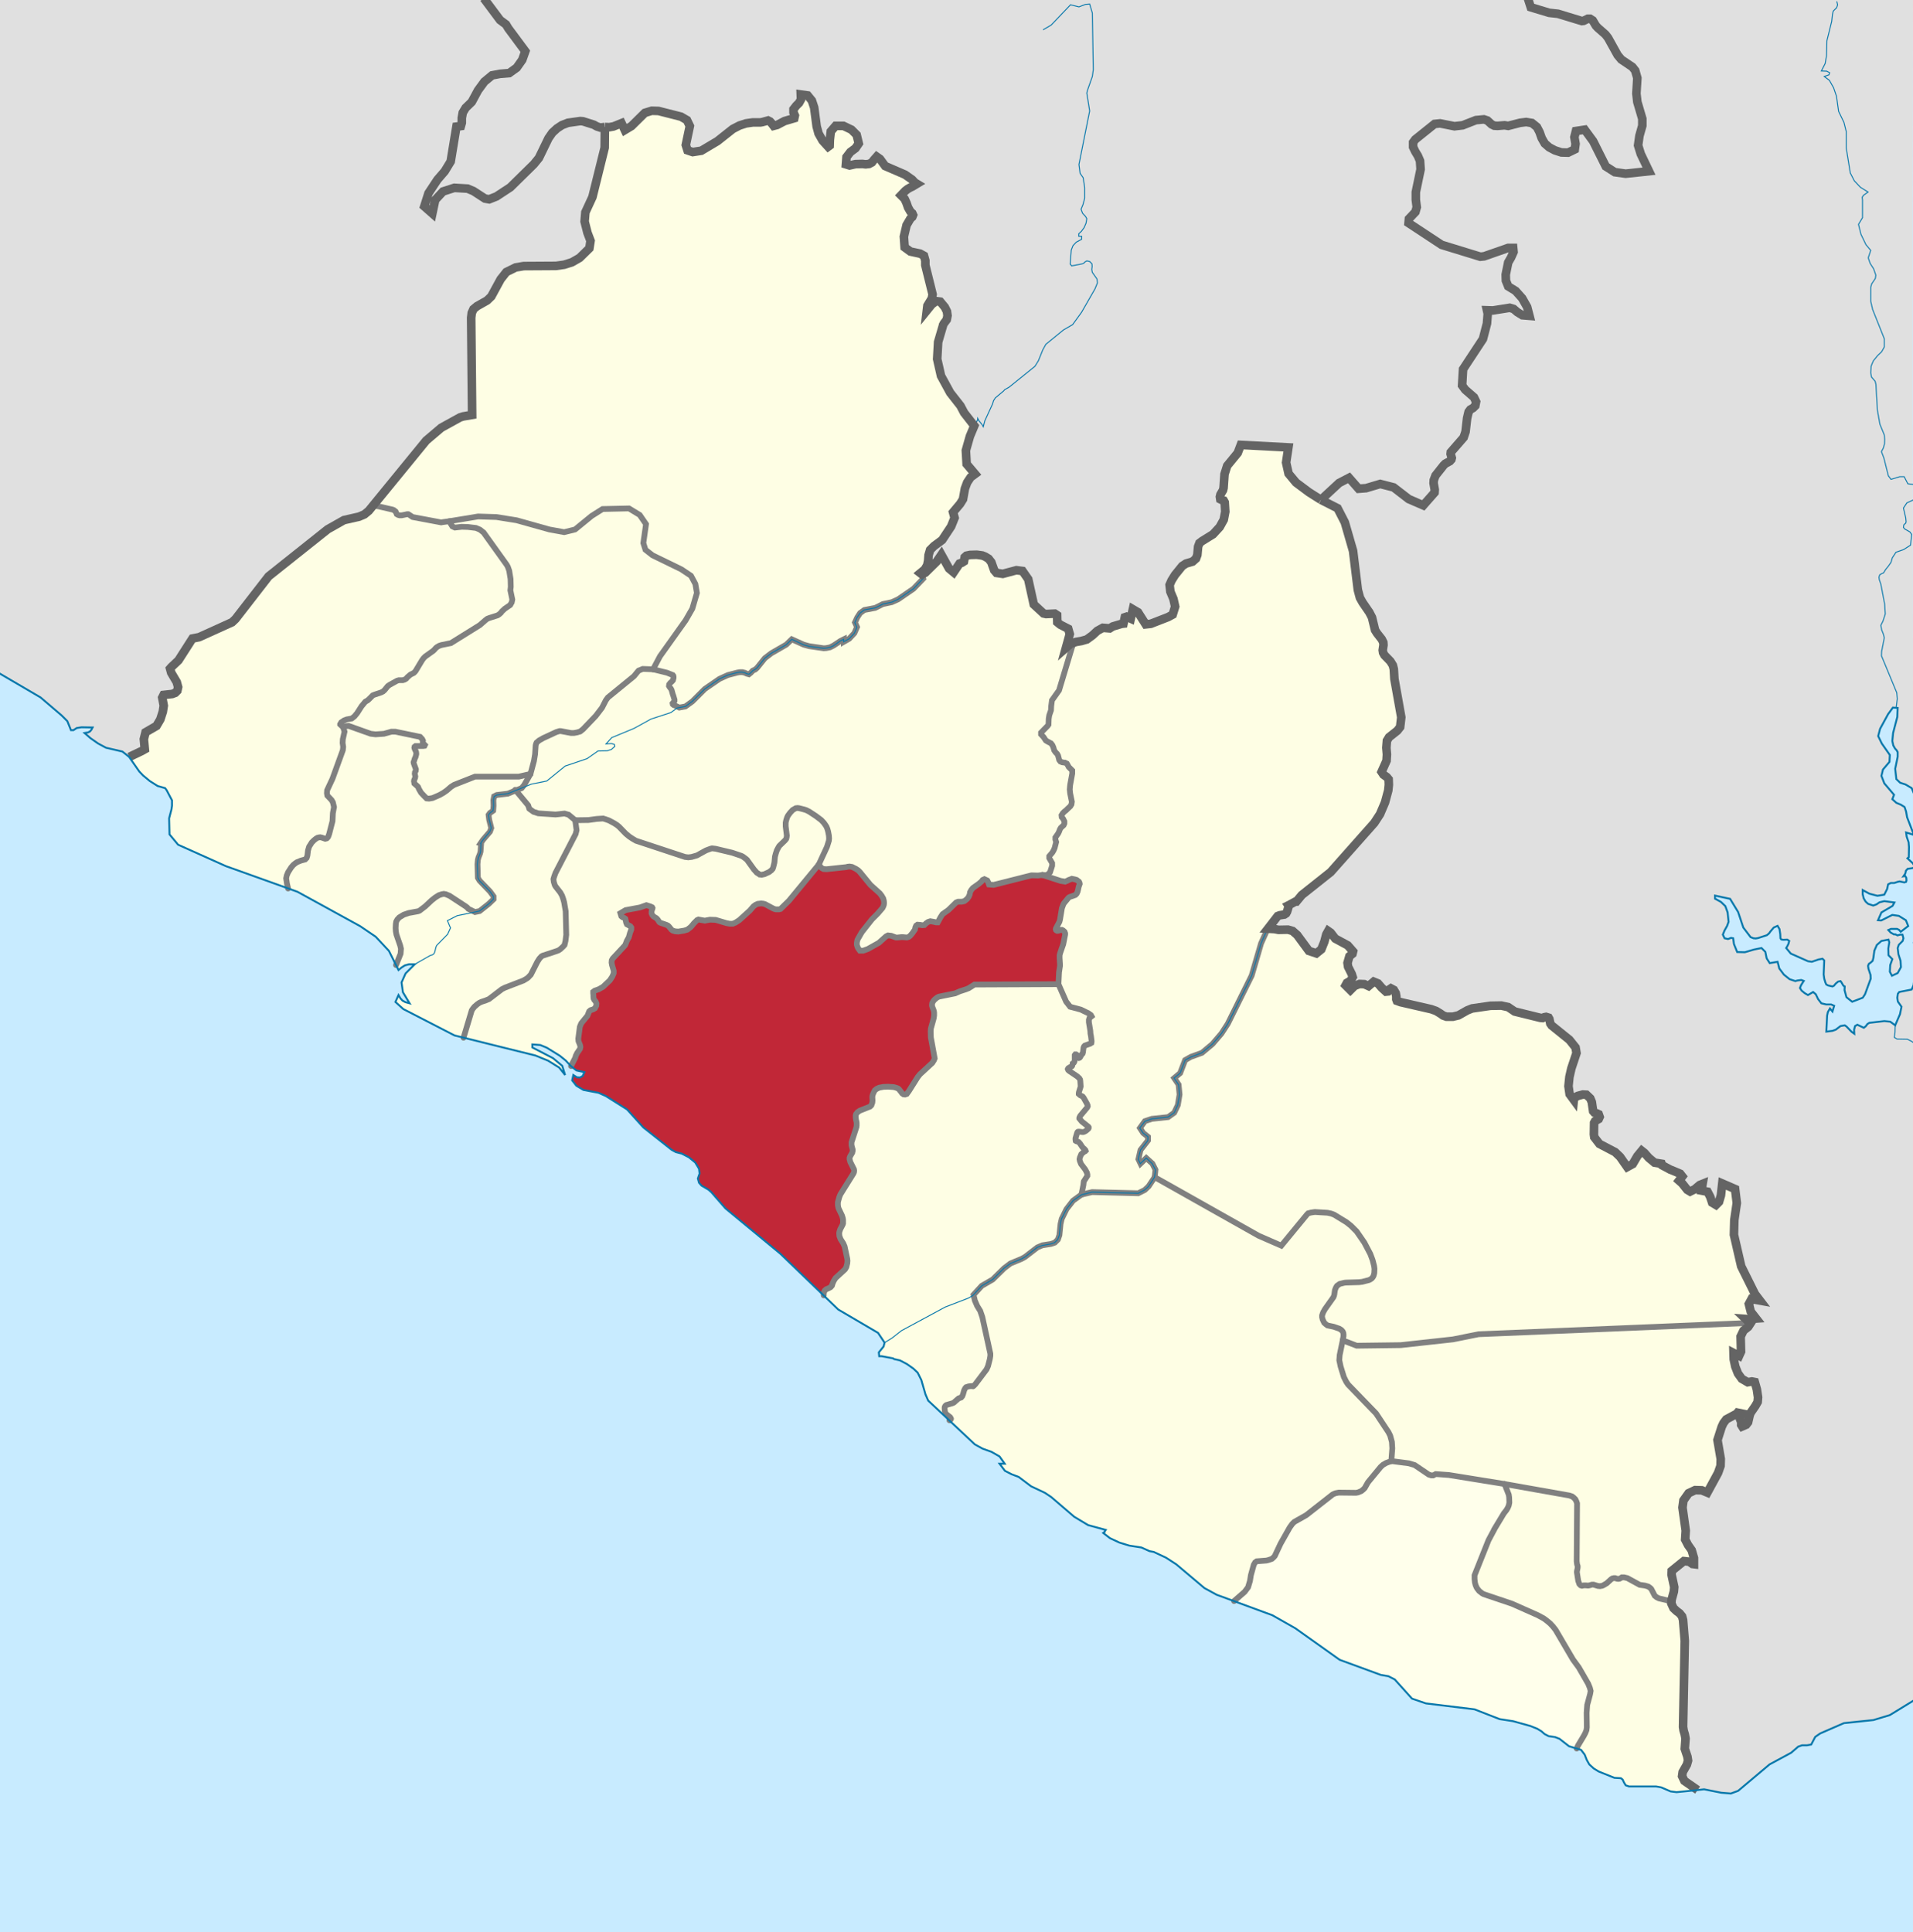 <svg height="1010" width="1000" xmlns="http://www.w3.org/2000/svg" xmlns:xlink="http://www.w3.org/1999/xlink"><rect width="100%" height="100%" fill="#333333" stroke="none"/><clipPath id="a"><path d="m0 0h1000v1010h-1000z"/></clipPath><g clip-path="url(#a)"><path d="m0 0h1000v1010h-1000z" fill="#c8ebff"/></g><path d="m-8.2 347.4 29.4 17.2 11 9.4 3 3 1.9 4.7h1.3l1.7-1.1 2.5-.4 5.8.1-.7 1.3-.7.8-1 .5-1.8.3 3.1 2.7 4 2.8 4.1 2.2 8.6 2 3.5 2.8 5.3 7.6 2 2.1 3.5 2.9 4.1 2.6 3.9 1.1.8 1.1 2.8 5.3v2.8l-.3 2-1.2 4.6.2 8.4 4.5 5.4 25 11.2 37.4 13.4 32.8 18 8.1 5.5 6.9 7.4 5 10 1.6-1.3 1.7-1.1 2.2-.6h3l-4.8 4.8-2.1 4.7.7 5.1 3.5 5.8-2.2-.6-1.5-.8-1.1-1.2-1-1.7-1.6 3.6 4.1 3.7 26.8 13.8 42.3 10.5 6.6 2.7 5.8 3.6 3.1 3.9-1.5-4.8-4.8-4-10.8-5.6v-1.6l4.1.3 3.4 1.4 6.8 4.2 3.1 2.5 2.6 2.8 3 2.4 4.2.9-.9 2-1.4.8-1.6-.1-1.9-1.2-.6 2.8 2.2 2.8 3.7 2.2 7.9 1.5 3.8 1.7 11.1 7 8.5 9.4 14.8 11.7 2.2 1.2 3.1.8 3.7 1.9 3.3 2.7 2 3.3.3 2.5-.9 2.6.6 2.2 1.3 1.5 3.6 2.1 1.5 1.3 7.4 8.5 28.7 23.7 30.3 29.2 20.8 12.2 3.4 5.1-.5 2-2.5 3.1.2 2h1.3l5.9 1.1.6.4 3.1.7 3.6 1.9 3.4 2.4 2.2 2.1 1.9 3.8 2.2 7.6 1.4 3.2 24.4 22.9 4 2.2 4.7 1.7 4.2 2.4 2.7 3.8h-2.7l2.8 3.7 3.5 1.8 3.7 1.4 6.5 4.9 7.2 3.4 3.3 2.2 12 10.3 7.3 4.4 9.2 2.5-.5.7v.3l-.1.1-.7.5 3.5 2.7 4.9 2.3 5.2 1.6 6.4 1 4.2 1.9 2.2.4 6.4 3 5.4 3.5 14.7 12.4 6.4 3.5 29.1 10.7 12 6.8 23.2 16.5 21.5 7.9 4 .7 3.3 1.7 9 10 7.3 2.5 25.4 3.1 13.1 5.1 7.1 1.1 9 2.5 3.7 1.5 2.1 1.3 1.6 1.4 2.1 1.1 3.4.5 2.3.9 5 3.9 6.3 1.9 1.9 2.5 1.1 2.8 1.3 2.3 2.3 2.1 2.6 1.6 8.2 3.3 3.4.2.9.7.7 1.5.9 1.5 1.7.6h14.2l2.7.5 4.9 2.1 3.1.4 10.9-1.1 3.5-.4 9 1.8 5 .4 3.8-1.4 16.4-13.8 11.3-6.1 3.7-3.2 2-.7h2.6l2.2-.4 2.1-4 2.6-1.8 12.4-5.4 15.4-1.6 8.6-2.6 12.1-7.9c1.176-297.79-.798-590.906 0-888.7h-1008z" fill="#e0e0e0"/><g clip-path="url(#a)"><path d="m827.9 907.5-3 5-.7 1.6-3.9-1.2-5-3.9-2.3-.9-3.5-.5-2.1-1.1-1.6-1.4-2-1.3-3.8-1.5-9-2.5-7.1-1.1-13.1-5.1-25.4-3.1-7.3-2.5-9-10-3.2-1.7-4.1-.7-21.5-7.9-23.2-16.6-12-6.7-20-7.4 5.5-4.8 1.8-2.4 1-3.3.5-3.1 1.5-5.4.7-1.2.8-.6 5.2-.4 1.1-.3 1.7-.6.9-.8.6-.7 3-6.4 4.8-8.5 1.3-1.8 1.1-1.1 6.2-3.5 13.8-10.8.8-.4.8-.3 1.6-.3 9 .1 1.1-.2 1.7-.7 1-.8.8-.8 1.7-3 6.6-8 1.2-1.1 1.7-1 2.7-1 9.2 1.2 3 .9 7.4 5 1.3.4h1l1.3-.7 6.9.5 29.1 4.7 2.2 5.6.2 1.4.1 2.7-.3 1.5-.5 1.2-.7 1.2-1.4 1.8-5 8.3v.1l-3 5.6-7.3 18.3v2l.2 1.8.3 1.2.4 1 .4.8 1.1 1.4 1.5 1.2.9.5 14.8 5 13.5 6 3.1 1.7 1.5 1.1 1.8 1.5 1.5 1.6 1.4 1.8 9.1 15.5 3 4.1 4.9 8.5.9 2.2.4 1.6-.3 1.7-1.5 5.6-.3 4.1.1 7.6-.2 1.5-.6 1.5z" fill="#ffffeb"/><g fill="#fefee4"><path d="m871.5 836.6 1.5.8.7.5-.1.3 1.1 2.4 1.6 1.6 1.6 1.2 1.3 1.5.5 1.9.9 10.9-.9 45.1.3 1.9.6 1.9.4 2.2-.4 5.3 1.4 4.3.3 2-.6 2-2.2 3.9-.3 2.2 1.2 2.5 6.9 4.8-10.9 1.1-3.1-.4-4.9-2.1-2.6-.5h-14.2l-1.8-.6-.9-1.5-.7-1.5-.9-.7-3.4-.3-8.2-3.3-2.5-1.5-2.4-2.1-1.3-2.3-1.1-2.8-1.9-2.5-2.3-.7.7-1.6 3-5 .8-1.5.6-1.5.2-1.5-.1-7.6.3-4.1 1.5-5.6.3-1.7-.4-1.6-.9-2.2-4.9-8.5-3-4.1-9.1-15.5-1.4-1.8-1.5-1.6-1.8-1.5-1.5-1.1-3.1-1.7-13.5-6-14.8-5-.9-.5-1.5-1.2-1.1-1.4-.4-.8-.4-1-.3-1.2-.2-1.8v-2l7.3-18.3 3-5.6v-.1l5-8.3 1.4-1.8.7-1.2.5-1.2.3-1.5-.1-2.7-.2-1.4-2.2-5.6 33.8 6 1.5.5.8.6.9.9.5 1 .4 1.1-.2 30.3.2 1.6.3.9v.8l-.1.7-.2.8-.1.8.1.8.1.6.5 3.2.6 1.7.7.7.7.2.9-.2h.9l1.4.1.6-.1 1.4-.4h.8l2.3.7 1.1.1 1.1-.2.7-.3 1.7-1 2.3-2.1.6-.4.8-.2h.7l.9.3.7.1.7-.1.6-.3.6-.4h1.2l1.7.4 6.4 3.5 2.8.4 1.7.5 1 .7.6.6 1.8 3.5 1 .8 1.2.6z"/><path d="m652.4 829.8-1.8 2.4-5.5 4.8-9-3.3-6.5-3.5-14.6-12.4-5.4-3.5-6.4-3-2.2-.4-4.3-1.9-6.4-1-5.1-1.6-4.9-2.3-3.6-2.7.7-.5.1-.1.1-.3.4-.7-9.2-2.5-7.3-4.4-11.9-10.3-3.3-2.2-7.2-3.4-6.6-4.9-3.7-1.4-3.5-1.8-2.8-3.7h2.7l-2.7-3.9-4.2-2.3-4.6-1.7-4.1-2.2-13.3-12.6h.2l.5-.5.1-.3-.1-.3-.4-.6-1.8-1.4-.3-.3-.3-.3-.1-.3-.2-.9-.1-1.2v-.6l.1-.4.3-.5.5-.4 3.1-.9.7-.3.4-.3.3-.3 1.5-1.3.5-.4 1.2-.4.6-.7.4-1 .6-2.1.5-1 .5-.6 1.2-.4.7-.1.9-.1.5.1h.4l.3-.2.8-.8 5.9-7.8.8-1.8.9-3.5.3-1.8v-1.1l-4.2-19.2-1.1-3.2-1.6-2.6-1.2-2.8-.7-3 4.3-4.7 5.7-3.3 6-5.9 3.3-2.5 5.8-2.4 1.8-1 6.5-5 2.6-1.1 4.5-.7 2-.7 1.6-1.6.8-2.3.6-5.9.6-2.6 2.5-5.1 3.4-4.4 4.4-3.2 5.6-1.3 24.1.6 3.4-1.7 2-1.9 3.2-4.8 54.3 30.6 11.9 5.2 13.4-16.3.6-.6 1.5-.4 2-.3 6.6.4 1.9.4 1.6.6 6.4 3.9 2.4 1.9 3 3 4 5.8 3.1 5.9 1.2 3.2.8 3.1.2 1.5-.1 2.2-.2.8-.2.7-.4.7-.5.6-.7.5-.8.4-3.5.9-1.7.2-6.8.2-.9.1-1.6.4-.8.2-.7.5-.7.5-.5.8-.3.7-.3.8-.3 2.2-.2.8-.3.7-4.4 6.2-.9 1.6-.3.8-.3.9v.9l.3 1.2.8 1.7.9.8.8.6 3.3.7 2.9 1 1.1.7.7.8.3.7.1.8v.9l-.4 2.2-1.6 7.7-.2 2.7.7 3.3 1.7 5.5 1.2 2.4 1 1.5 14.6 15.1 6.5 9.8.9 1.8.9 3.3.2 3.4-.5 6.6-2.7 1-1.7 1-1.2 1.1-6.6 8-1.7 3-.8.8-1 .8-1.7.7-1.1.2-9-.1-1.6.3-.8.3-.8.4-13.8 10.8-6.2 3.5-1.1 1.1-1.3 1.8-4.8 8.5-3 6.4-.6.7-.9.8-1.7.6-1.1.3-5.2.4-.8.6-.7 1.2-1.5 5.4-.5 3.1-1 3.3z"/><path d="m209.4 498.6-2.3 5.7-.1.2-3.7-7.5-6.9-7.3-8-5.5-32.9-18-4.9-1.7-.6-2.6-.4-2.7.3-1.5.7-1.7 1.6-2.5 1.1-1.3 1.1-.9.9-.6 2-.8 2.2-.6.8-.8.4-1.3.3-2.6.6-2 1.4-2.2 1.1-1.1 1-.8.8-.5.7-.2.8-.1.9.2 1.7.6.8-.2.5-.5.3-.5.5-1.4 1.7-6.6.2-4.2.6-3.2-.6-2.5-.7-1.2-2.2-2.3-.2-1.2.1-1.6 2.8-6 5.4-14.9.2-1.7-.3-2.1.1-1.9.9-4-.7-2.3 1.5-.6 1.4-.1 11.5 4.1 2.5.3 4.4-.3 3.9-1.1h1.1.9l13 2.7 1.1 1.2.4.8-.1.8.2.6.4.4.5.5-.2.4-.7.1h-3.2-.8l-.5.4-.1.5.2.7.4.8.3.7.1.7v.5l-.4 1.5-.4.8-.2.7-.2.6-.2.6.1.6.5 1.4.3.8.3.9-.1.8-.4.7-.1.8.3 1.4-.1.7-.5 1.2-.1.6.2 1.2 1.6 1.4.4.5.3.8.5.9.7 1.2 1.5 1.6 1.4 1.4 1.3.1 1.8-.3 3.7-1.6 2.1-1.2 1.7-1.2 2.2-1.9 1.6-1 10.9-4.3h22.9l6.1-1.4-3.3 5.8-1.3 1.6-3 1.2h-.1l-.3-.3.3.3-4.1 1.7-5.8.7-1.4.7-.4 2 .1 2.9-.2 2.6-1.7 1.2-.7 1 .3 2.5 1.1 4.4-.7 1.9-3.6 4.2-1.3 1.9.3.1-.3 4.1-.3 1.2-.8 2-.3 1.2-.2 2.3.2 7.1.9 1.5 5.4 5.6 1.9 2.6v1.5l-2.5 2.4-4.8 3.8-2.4.5-3.5-1.7-.6-.7-.8-.6-8.4-5.5-1.9-.8-1.1-.2-1.1.2-1.5.5-1.9 1.2-1.9 1.5-3.3 3.1-3 2.3-.8.3-4.9.9-2.6.9-2.3 1.4-1 1.1-.6 1.1-.2 1.3-.1 2.1.1 1.6.3 1.7 2 5.8.4 1.7z"/><path d="m482.3 301.7-.1-.7-.3-.7 1.7-.9 6-5.9 2.4-3.5 4 7.1 2.4 2 3.1-4.5 1.2-.4 1.1-.7.4-2.3.9-.7 1.9-.4 3.5-.1 3 .4 1.5.5 1.7 1.1 1.5 1.8 1.4 4.2 1.2 1.5 3.3.5 7.1-1.9 3.2.4 3 4.2 2.9 13.2 5.1 4.8 1.3.2 4.6-.2 1.2.9.1 3.6 1.6 1.3 4.1 2.1.8 2.8-2 7.3 2.4-2.2 1.8-.5-.8 2-6.9 22.9-3.7 5.2-.4 3.1-.1 2.1-.9 2.6-.3 1.9-.1 2.9v.1l-.4.6-3.5 3.6v.9l1.3 1.4 1.2 1.8.8.5 1.9 1 .7.9.5 1.1.5 1.7.7 1 .8.8.5.9.6 2.3.6.8.9.4.6.1.9.1.4.2.6.3 1 1.8 1.8 1.8v1.6l-1.1 6-.2 2.3.2 2 .9 4.4-.2 1.4-.6 1-1.5 1.4-.7.7-.9.7-.8.8-.7 1.1.1 1 .7.8.7 1.4v1.1l-.4.9-1.5 1.4-.5.9-.4 1.1-.5 1-1.4 2v1.1l.4 1.3-.8 3.1-.5 1.2-.7 1.2-1.6 1.9v1l1.5 2.6v1.4l-1.1 3.4-1 1-.9.5-2.1-.1-2.3.3-3.4-.1-19.8 5-2.4-.2-.4-1.1-.5-1-1.5-.7-.9.4-.6.8-1.4 1.2-3.1 2.2-.9 1.1-.6 1.1-.2 1.2-.5 1.2-.8 1.1-1.5 1.2-1.4.3h-1.9l-1 .4-4 3.9-3.1 2.2-1.1 1.7-1.4 2.6h-.9l-1.2-.3-1.8-.3-1.2.4-1 .7-.9.9-1.1.1-1.1-.2-1.4-.1-.7.5-.4.9-.2 1.1-1.4 2-1.2 1.4-.7.5-1 .3-2-.2h-.8l-1.9.2h-1l-2.4-.9-1.7-.2-1 .5-3.8 3.4-5.7 3.2-2.5.9h-1.7l-.6-.8-.5-.8-.3-.8-.2-.7v-.8l.1-.8.2-.9.4-.8 1.9-3.3 5.3-6.7 2.9-2.9 2.6-3 .4-.8.3-.8.1-.7v-.8l-.1-.8-.3-1.1-.8-1.4-1-1.3-4.9-4.4-5.5-6.7-.9-.9-1.2-.8-2-1-1.3-.2-1 .1-.7.2-10.3 1.1-1.6-.1-.8-.4-.6-.5-1.1-1.4 4.3-9.3 1-3.2.1-1.2-.1-1.5-.4-2.1-.4-1.4-.5-1.2-.6-.9-.7-1-1.4-1.5-2.8-2.1-3.5-2.3-1.6-.8-1.7-.5-2-.5-.8-.1-.9.1-.7.4-.9.5-1.4 1.5-1.1 1.5-.4.8-.3.9-.3 1-.2 1v1.9l.6 4.8-.1.9-.2.8-.6.8-3 2.9-.5.8-.8 1.5-.6 1.8-.4 1.5-.3 3.2-.6 2.4-.3.8-.7.8-1.2.9-2.4 1.1-1.4.3-1.1-.1-.7-.5-.8-.5-1.5-1.7-3.6-5-.7-.6-1.5-1.1-.8-.4-4.7-1.6-8.8-2.1-1.8-.2-.8.2-2.4.9-4.7 2.6-2.8.8-1.7.2-1.7-.2-25.7-8.5-1.7-1-1.8-1.2-1.8-1.5-3.5-3.6-1.1-.9-1.4-.9-2.8-1.5-1.7-.6-1.3-.4-3.3.2-4.4.6-6.9.1-3.5-2.9-2.1-.6-1 .1-1.7.2-2 .2-9-.6-2.5-.8-2.2-1.6-.6-1.8-6.5-7.8h.1l3-1.2 1.3-1.6 3.3-5.8 1.8-6.7.6-3.6.3-4.6.2-.8.3-.7 1.3-1.1 2.1-1.2 6.9-3.2 1.6-.5h.8l5.3 1h1.5l1.6-.3 1.7-.5 1.5-1.2 6.6-6.9 3.3-4.3 2-3.9 1.1-1.5 13.6-11.1 1.8-2.2.6-.7 2.2-.9 5.4.2 7.3 1.8 3 1.2.3.4.1.5v.6l-.3 1.2-.5.6-.9.8-.6.8-.1.8.4.7.6.7.4.8.6 2.2.3.8.6 2v.6l-.2.4-.4.4-.4.5.1.5.5.4.6.2 2.3 1.1 3.2-.6 3.6-2.6 6.5-6.5 7.7-5.3 4.4-2 5-1.3 1.2-.2h1.4l1.2.3 1.1.5 1.1.3 1-.8 1-1.1 1.3-.6 1-.9 4-5 3.4-2.6 7.8-4.5 2.9-2.8 6.2 2.8 2.9.8 7.6 1.1 1.4-.1 1.9-.4 1.8-.9 3.6-2.4 1.8-.9v1.3l2.8-1.6 2.7-2.9 1.4-3.2-1.1-2.4 1.2-2.6 1.5-2.3 2.2-1.6 5.7-1.1 4-2 4.7-1 3.3-1.5 8-5.5 5.1-5.3-.3-.8z"/></g><path d="m430.8 675.4-.2.9v.9l-22.7-21.9-28.6-23.7-7.4-8.4-1.6-1.3-3.6-2.1-1.3-1.5-.6-2.2.9-2.6-.3-2.6-1.9-3.2-3.3-2.7-3.7-2-3.2-.7-2.2-1.2-14.7-11.7-8.6-9.4-11.1-7.1-3.8-1.6-7.9-1.6-3.7-2.1-2.1-2.8.5-2.8 1.9 1.2 1.7.1 1.3-.8.9-2-4.1-.9-2.9-2.3.1-.2 2.1-4.1.3-1.1.7-1.4 1.5-2.2.2-1-.2-1-.8-2-.1-1.3.8-6.2.4-1 .4-.9 3.2-3.9.9-2.3.7-.6 1.3-.4 1-.6.7-1.3.1-1.2-.4-1-.7-.8-.4-.8-.1-.8v-.9l-.1-1v-.8l.8-.6 2-.7 2.3-1.3 3.6-3.4 1.3-2 .7-1.7v-1.3l-.9-3.1-.2-1.2.1-1.2.5-.9 6.5-7 .9-2.3 1-1.8.6-2.2.7-1.9v-1l-.5-.7-1.8-1-.4-.9-.4-2-.7-.5-.8-.3-.6-.5-.5-1.6 1-.6 1.7-1 7.5-1.4 3.4-1.2 2.2.7.8.4.2.4-.1.5-.3.7-.1.8v.8l.4.9.6.7 1.5.9.5.5.4.5.3.5.4.6.5.3 3.2 1.1.8.4.6.6 1.2 1.5.7.5 1.3.4 1.6.1 3-.5 1.7-.5 1.7-1.3.9-1 .8-1 1.7-1.7.7-.3 3.3.6 2.7-.5 3 .1 5.7 1.7 1.6.3h1.7l1.4-.6 2-1.3 5.5-5 1.9-2.2 1.1-.8 1.1-.5 1.8-.2 1.1.1 1 .3 4.1 2.2.7.3.8.2h.8.8l.8-.2 4.4-4.3 15.6-18.9 1.1 1.4.6.5.8.4 1.6.1 10.3-1.1.7-.2 1-.1 1.3.2 2 1 1.2.8.9.9 5.5 6.7 4.9 4.4 1 1.3.8 1.4.3 1.1.1.8v.8l-.1.7-.3.8-.4.8-2.6 3-2.9 2.9-5.3 6.7-1.9 3.3-.4.8-.2.9-.1.8v.8l.2.7.3.8.5.8.6.8h1.7l2.5-.9 5.7-3.2 3.8-3.4 1-.5 1.7.2 2.4.9h1l1.9-.2h.8l2 .2 1-.3.7-.5 1.2-1.4 1.4-2 .2-1.1.4-.9.7-.5 1.4.1 1.1.2 1.1-.1.9-.9 1-.7 1.2-.4 1.8.3 1.2.3h.9l1.4-2.6 1.1-1.7 3.1-2.2 4-3.9 1-.4h1.9l1.4-.3 1.5-1.2.8-1.1.5-1.2.2-1.2.6-1.1.9-1.1 3.1-2.2 1.4-1.2.6-.8.9-.4 1.5.7.5 1 .4 1.1 2.4.2 19.8-5 3.4.1 2.3-.3 9.5 3.1 2.4.4 1.2-.5.5-.3 1.8-.7 1.5.3 1 .3 1.2.9.3.6.1.6-.5 1.4-.4 1.8-.1.4-.1.4-.5 1.1-.3.3-.4.4-2.9 1-.5.3-.3.3-2.3 2.8-.3.6-.7 1.9-1 6-.3 1.1-1.8 3.4-.1.5.1.4.2.2.4.2h.4l.5-.1 1.1-.4h.5l.6.3.8.7.3.8v.7l-1 5-1.6 4.6-.3 1.2v1.4l.2 3.3v.9l-.5 3.3-.3 6.2-43.9.2-3 1.9-1.5.6-3.1 1-1.6.7-.9.4-8.4 1.7-.9.4-.8.6-.9.8-.6.8-.4.8-.1.7v.7l.2.7.6 1.5.2.7.1.7v1.5l-.2 1.4-1.5 5.4-.1 1.5.1 3.2 2 10.9-.4 1-.9 1.4-6.4 5.9-1.2 1.5-4.6 7.3-1.1 1.5-.9.3-.8-.1-.7-.5-.5-.7-1.1-1.4-.6-.5-.8-.3-1.4-.4-3-.2-2.4.1-2.2.4-1.3.6-1 .8-.5.9-.4.9-.3.9-.1.8.1 1.8-.1 1.1-.5 1.4-.7.7-5.3 2.1-1.2.8-.8 1-.2.8v.9l.2 1.5.2.7.1.7v1.4l-.1.7v.1l-2.6 8v.8.7l.6 2.2v.8l-.2.9-1.1 1.9-.3.8v.7l.4 1.5 1.9 3.8.1.7-.1.8-.3.7-6.8 10.9-.6 1.5-.7 2.6v.8.8l.3 1.5 1.9 4 .4 1.4.1.7v1.4.5l-.2.6-1.3 2.5-.3.9-.2.8v.8l.1 1 .3.8.3.8 1.4 2.2.7 1.6 1.4 6.5.1 1-.1 1.3-.5 2-.7 1.2-4.9 4.5-.9 1.4-.6 1.3-.4 1.3-.7.8-.9.5-1.4.6-.8.7z" fill="#c12737"/><g fill="#fefee4"><path d="m149.6 459.2.4 2.7.6 2.6-32.4-11.7-25.1-11.2-4.5-5.4-.2-8.4 1.2-4.6.3-2 .1-2.8-2.9-5.3-.7-1.1-3.9-1.1-4.2-2.6-3.5-2.9-2-2.1-5.3-7.6 6.5-3.1 1.6-1-.5-5.3.9-3.6 5.7-3.2 2-3.5 1.3-4 .5-3.1-.8-4.3.7-1.4 4.5-.5 1.6-.6 1.1-1.1.4-1.8-.7-2.7-2.9-4.8-.6-2.2.7-.8 3.7-3.5 7.3-11.4 3.5-.8 17.2-7.8 1.8-1.7 17.3-22.2 30.9-24.6 8.5-4.8 7.9-1.9 2.8-1.2 2.3-1.8 2.2-2.7 2.9.4 7.4 1.7.7.3.9.7.6 1.4.7.4.7.2h1.2l2.9-.6h.5l.5.3 1.8 1.2 14.9 2.8 1.2-.2 3-.4 1.7 2.7 1.3.6 3.6-.4 3.2.1 4.2.5 2.1.9 1.9 1.5 12.1 16.9.6 1.1.7 2 .7 4.3.1 4.1-.2 1.8 1 4.8-.3 1.5-.8 1.4-2.8 1.9-1.5 1.4-.6.8-.8.7-.9.6-4.4 1.4-1 .4-.8.6-3.1 2.7-15.1 9.4-4.9 1-1.2.4-.9.5-.8.6-.7.8-.7.7-4.2 3-.9.9-.8 1.1-3.3 5.5-.4.5-.6.6-1.8.9-1.5 1.3-.7.8-.8.5-1 .3h-2l-1 .3-3.8 2.1-1 .7-1.7 2.1-.8.7-1 .5-3.3 1.1-1 .4-.7.7-1.4 1.4-.7.6-1.1.6-2 2.4-2.3 3.6-1.4 1.7-1.4 1.1-2.7.5-1.3.5-1.5 1-.6 1v.1l1.6 1.5.7 2.3-.9 4-.1 1.9.3 2.1-.2 1.7-5.4 14.9-2.8 6-.1 1.6.2 1.2 2.2 2.3.7 1.2.6 2.5-.6 3.2-.2 4.2-1.7 6.6-.5 1.4-.3.5-.5.5-.8.2-1.7-.6-.9-.2-.8.1-.7.2-.8.5-1 .8-1.1 1.1-1.4 2.2-.6 2-.3 2.6-.4 1.3-.8.8-2.2.6-2 .8-.9.6-1.1.9-1.1 1.3-1.6 2.5-.7 1.7z"/><path d="m205.2 266.4-7.4-1.7-2.9-.4 27.8-34 7.9-6.8 9.8-5.4 1.6-.5 4.8-.7-.6-50.9.3-2.5.9-1.9 1.9-1.6 5.2-2.9 2.3-2.1 4.8-9 3-3.9 4.9-2.4 4.2-.6 16.8-.1 4.3-.6 4.1-1.3 4-2.4 5.2-5 .5-3.8-1.6-4.2-1.5-6 .4-4.7 3.7-8 6.4-25.8.1-10.9 2.3.1 2.2-.4 4.2-1.6 1.7 3.5 3.5-2 7-6.9 3.6-1.1 3.5.1 11.8 3 3.2 1.8 1.4 3-2.1 9.9.9 2.8 2.7 1 4.5-.8 8.4-5 8.1-6.3 3.5-1.9 3.4-1 3.5-.5 4-.1 1.1-.1 2.9-.8 1 .5 1 .9 1 1.4 1.8-.6 3.8-1.9 5.2-1.5.2-1.4-.7-1.6v-1.7l1.5-1.9 1.5-1.5.9-1.8-.1-2.6 3.6.5 2.2 2.8 1.2 3.6 1.3 9.8 1 3.8 2.1 3.7 2.9 3.1.8-.5.1-3.1.5-4.3 2.5-2.9h4.1l4.2 1.9 2.7 2.8 1.1 4.5-1.7 2.5-2.7 1.9-2 2.7-.2 3.8 1.8.6 3.1-.7 3.6-.1 1.7.2 1.8-.3 1.5-.7 1-1.4 1.5-1.7 1.7 1.2 2.7 3.8 10.4 4.4 3.7 2.6 1.5 1.6 1.1.6-2.6 1.6-.9.3-1.4.8-1.3 1-2.2 2.4 1.9 1.8 1 2.2.9 2.3 1.1 2.1 1 1 .4.9-.4 1-1 .9-2 3.3-1.4 6 .4 5.7 3 2.2 5.1 1 2.1 1.1.6 2.5.1 2.4 3.7 15.3-.4 2.2-2.2 3.8-.4 2.4 2.5-3.1 2.3-1.7 2.2.2 2.4 2.9 1.1 2.3.4 2.2-.5 2.1-1.5 1.9-.3.7v-.1l-.2.7.2-.6-2.7 9.1-.5 8.9 2 8.7 4.8 8.8 5.5 7 1.8 3.6 5.3 6.8-2.3 5.4-2 7.5.3 7.1 4.4 5.1-2.3 1.7-1.8 2.8-1.2 3.1-1 5.7-1.5 2.3-3.7 4.4.8 2.9-1.8 4.5-4.7 7.1-4.3 3.3-2 2-.8 2.6-.1 2.9-.6 2.5-1.3 2.1-2.3 2 .9.7.3.7.1.7.3.8-5.1 5.3-8 5.5-3.3 1.5-4.7 1-4 2-5.7 1.1-2.2 1.6-1.5 2.3-1.2 2.6 1.1 2.4-1.4 3.2-2.7 2.9-2.8 1.6v-1.3l-1.8.9-3.6 2.4-1.8.9-1.9.4-1.4.1-7.6-1.1-2.9-.8-6.2-2.8-2.9 2.8-7.8 4.5-3.4 2.6-4 5-1 .9-1.3.6-1 1.1-1 .8-1.1-.3-1.1-.5-1.2-.3h-1.4l-1.2.2-5 1.3-4.4 2-7.7 5.3-6.5 6.5-3.6 2.6-3.2.6-2.3-1.1-.6-.2-.5-.4-.1-.5.4-.5.4-.4.2-.4v-.6l-.6-2-.3-.8-.6-2.2-.4-.8-.6-.7-.4-.7.1-.8.6-.8.9-.8.5-.6.3-1.2v-.6l-.1-.5-.3-.4-3-1.2-7.3-1.8 3.6-6.8 13.4-18.8 3.5-6.1 2.4-8.2-.8-4.7-2.3-4.3-5.1-3.4-15-7.3-3.7-2.9-1.1-3.5 1.4-9.9-3.3-4.8-5.6-3.4-13.8.3-5.7 3.6-8.7 7.1-5.7 1.4-7.7-1.4-17.1-4.8-10.6-1.7-9.6-.3-15.1 2.5-3 .4-1.2.2-14.9-2.8-1.8-1.2-.5-.3h-.5l-2.9.6h-1.2l-.7-.2-.7-.4-.6-1.4-.9-.7z"/><path d="m247.2 527.3-.6.9-4.3 14.3-4.6-1.2-26.9-13.8-4.1-3.8 1.6-3.5 1 1.7 1.1 1.2 1.5.8 2.2.6-3.4-5.8-.7-5.1 2-4.7 4.8-4.8h-3l-2.1.6-1.7 1.1-1.7 1.3-1.3-2.6.1-.2 2.3-5.7.2-2.6-.4-1.7-2-5.8-.3-1.7-.1-1.6.1-2.1.2-1.3.6-1.1 1-1.1 2.3-1.4 2.6-.9 4.9-.9.8-.3 3-2.3 3.3-3.1 1.9-1.5 1.9-1.2 1.5-.5 1.1-.2 1.1.2 1.9.8 8.4 5.5.8.6.6.7 3.5 1.7 2.4-.5 4.8-3.8 2.5-2.4v-1.5l-1.9-2.6-5.4-5.6-.9-1.5-.2-7.1.2-2.3.3-1.2.8-2 .3-1.2.3-4.1-.3-.1 1.3-1.9 3.6-4.2.7-1.9-1.1-4.4-.3-2.5.7-1 1.7-1.2.2-2.6-.1-2.9.4-2 1.4-.7 5.8-.7 4.1-1.7 6.5 7.8.6 1.8 2.2 1.6 2.5.8 9 .6 2-.2 1.7-.2 1-.1 2.1.6 3.5 2.9.7 5.2-.5 2-10.5 20.3-.7 1.9-.4 1.4.2 1.5.5 1.6.4.7 2.5 3.2.9 1.6.6 1.7.5 1.8.8 4.7.3 12.3-.4 3.2-.5 2.1-.7.8-1.5 1.4-.9.6-1 .4-7.3 2.4-.7.4-1 1.1-1.1 1.7-3.4 6.7-1.4 1.5-.8.6-1.7 1-9.6 3.7-1.6.8-6.8 5.2-1.7.7-2.4.8-1 .5-1 .7-1.5 1.3z"/><path d="m300.7 553-2.1 4.1-.1.2-.1-.1-2.7-2.8-3.1-2.5-6.8-4.2-3.4-1.4-4-.3v1.6l10.8 5.6 4.7 3.9 1.6 4.9-3.2-4-5.8-3.5-6.6-2.7-37.6-9.3 4.3-14.3.6-.9.8-1 1.5-1.3 1-.7 1-.5 2.4-.8 1.7-.7 6.8-5.2 1.6-.8 9.6-3.7 1.7-1 .8-.6 1.4-1.5 3.4-6.7 1.1-1.7 1-1.1.7-.4 7.3-2.4 1-.4.9-.6 1.5-1.4.7-.8.5-2.1.4-3.2-.3-12.3-.8-4.7-.5-1.8-.6-1.7-.9-1.6-2.5-3.2-.4-.7-.5-1.6-.2-1.5.4-1.4.7-1.9 10.5-20.3.5-2-.7-5.2 6.9-.1 4.4-.6 3.3-.2 1.3.4 1.7.6 2.8 1.5 1.4.9 1.1.9 3.5 3.6 1.8 1.5 1.8 1.2 1.7 1 25.7 8.5 1.7.2 1.7-.2 2.8-.8 4.7-2.6 2.4-.9.8-.2 1.8.2 8.8 2.1 4.7 1.6.8.4 1.5 1.1.7.6 3.6 5 1.5 1.7.8.5.7.5 1.1.1 1.4-.3 2.4-1.1 1.2-.9.7-.8.3-.8.6-2.4.3-3.2.4-1.5.6-1.8.8-1.5.5-.8 3-2.9.6-.8.2-.8.1-.9-.6-4.8v-1.9l.2-1 .3-1 .3-.9.4-.8 1.1-1.5 1.4-1.5.9-.5.7-.4.9-.1.8.1 2 .5 1.7.5 1.6.8 3.5 2.3 2.8 2.1 1.4 1.5.7 1 .6.9.5 1.2.4 1.4.4 2.1.1 1.5-.1 1.2-1 3.2-4.3 9.3-15.6 18.9-4.4 4.3-.8.2h-.8-.8l-.8-.2-.7-.3-4.1-2.2-1-.3-1.1-.1-1.8.2-1.1.5-1.1.8-1.9 2.2-5.5 5-2 1.3-1.4.6h-1.7l-1.6-.3-5.7-1.7-3-.1-2.7.5-3.3-.6-.7.3-1.7 1.7-.8 1-.9 1-1.7 1.3-1.7.5-3 .5-1.6-.1-1.3-.4-.7-.5-1.2-1.5-.6-.6-.8-.4-3.2-1.1-.5-.3-.4-.6-.3-.5-.4-.5-.5-.5-1.5-.9-.6-.7-.4-.9v-.8l.1-.8.3-.7.1-.5-.2-.4-.8-.4-2.2-.7-3.4 1.2-7.5 1.4-1.7 1-1 .6.5 1.6.6.5.8.3.7.5.4 2 .4.9 1.8 1 .5.7v1l-.7 1.9-.6 2.2-1 1.8-.9 2.3-6.5 7-.5.9-.1 1.2.2 1.2.9 3.1v1.3l-.7 1.7-1.3 2-3.6 3.4-2.3 1.3-2 .7-.8.6v.8l.1 1v.9l.1.8.4.8.7.8.4 1-.1 1.2-.7 1.3-1 .6-1.3.4-.7.6-.9 2.3-3.2 3.9-.4.9-.4 1-.8 6.2.1 1.3.8 2 .2 1-.2 1-1.5 2.2-.7 1.4z"/><path d="m553.6 360.9 6.9-22.9.8-2 1-.4 2.9-.5 2.8-.9 2.9-2.1 2.6-2.4 2.9-1.6 3.6.3 1.7-.9 4.6-1.4.9-.1.7-3.3.9-.3 2.2 1 1.2-5 2.6 1.7 4 6.3 2.7-.3 9.1-3.5 2.3-1.3 1.3-4.2-.9-4-1.6-3.8-.4-3.6 1-2.2 1.9-3 3.7-4.7 2-1.2 3.4-1 1.8-1.6.8-1.9.3-4.3.7-2 1.3-1 5.8-3.5 3.5-3.8 2.1-3.8.8-4.2-.3-4.9-.5-1-.9-.2-.9-.4-.2-1.3.4-1.2 1.2-2.2.3-1.2.5-7.3 1.4-4.3 5.5-6.7 1.6-4.2 24.9 1.3-1.2 7.9 1.3 5.7 3.9 4.8 6.7 5 6.3 4 8.8 4.4 3.7 7.4 4.3 14.8 2.5 20.5 1.1 4 1.4 2.5 3.5 5.1 1.4 2.8 1.6 6.5 1 1.7 2.5 3.1.8 1.7.1 1.4-.4 2.6.2 1.4.7 1.3 3.1 3.1 1.3 2.2.5 2 .3 5.1 3.6 20-.5 5.1-1.6 2-4.3 3.3-1.1 1.8-.3 3.7.3 3.5-.2 3.3-2.6 5.8 1 1.6 1.7 1.1 1 1.3.2 2.8-.4 3-1.7 6.3-2.6 6.1-3 4.6-22.8 25.6-15.1 12.1-2.8 3.4h-.5l-3.5 1.9-.2.1.2.3-.9 2.9-.4.9-1 .6-2.5.4-1 .5-5.1 6.5-3.5 7.8-4.9 16.8-12.5 25.2-3.3 5.1-4.7 5.5-5.5 4.6-5.8 2.1-3 1.7-2.6 6.8-3.1 2.6 2.3 3.4.5 5.2-.9 5.5-1.9 4-3.2 2.3-8.5.9-3.6 1.2-2.6 3.6 1.7 2.6 2.5 2v1.9l-3.9 5-1.1 4.8 1.1 2.3 3-2.9 3.2 2.9 1.6 3.2-.4 3.9-3.2 4.8-2 1.9-3.4 1.7-24.1-.6-5.6 1.3 1-4.9.2-1.7.1-.4 1.8-2.8v-.7l-.2-.9-.9-1.7-2.2-2.9-.6-1.5-.2-1 .2-.9.7-1.7 1.5-1.3.5-.2.3-.3-.1-.3-.6-.7-.5-.4-.4-.4-.7-1-.5-.8-.6-.7-.3-.3-.4-.2-.5-.1-.3-.1-.3-.2-.1-.6v-.7l.8-2.7.2-.5.2-.2.3-.1h.4l1.6.2h.6l.6-.2.7-.4.5-.4.8-.7.2-.4v-.4l-.2-.3-3.4-2.7-.9-1.1-.4-.5v-.3l.1-.3.4-.8 3.5-4.2.2-.3.2-.5-.1-.6-.4-.9-1.7-3-.5-.6-1.2-.6-.6-.5-.2-.2v-.4l.1-.6.8-2.5.1-.5-.2-2.9-.1-.6-.4-.7-1.1-1-4.3-2.9-.4-.4-.2-.5.2-.4.7-.5 1.1-.5.2-.2.1-.2.2-1.1.3-.2.3-.2.3-.5.2-.8v-1.7-1l.3-.4h.4l.3.2.4.5.3.8.3.3.2.1.3-.1.3-.3.8-1.4.5-.5.2-.7.3-2.4.3-.7.4-.4 2.8-1 .4-.3.2-.1.1-.5v-.6l-.3-2.4-.2-1-.1-.6v-.5l-.1-1-.7-4.2v-1.3l.3-.9 1.1-.9-.4-.7-1.3-.9-3.9-1.9-4.9-1.3-.7-.2-2.1-2.7-4-9.1.3-6.2.5-3.3v-.9l-.2-3.3v-1.4l.3-1.2 1.6-4.6 1-5v-.7l-.3-.8-.8-.7-.6-.3h-.5l-1.1.4-.5.1h-.4l-.4-.2-.2-.2-.1-.4.1-.5 1.8-3.4.3-1.1 1-6 .7-1.9.3-.6 2.3-2.8.3-.3.5-.3 2.9-1 .4-.4.3-.3.5-1.1.1-.4.1-.4.4-1.8.5-1.4-.1-.6-.3-.6-1.2-.9-1-.3-1.5-.3-1.8.7-.5.3-1.2.5-2.4-.4-9.5-3.1 2.1.1.9-.5 1-1 1.1-3.4v-1.4l-1.5-2.6v-1l1.6-1.9.7-1.2.5-1.2.8-3.1-.4-1.3v-1.1l1.4-2 .5-1 .4-1.1.5-.9 1.5-1.4.4-.9v-1.1l-.7-1.4-.7-.8-.1-1 .7-1.1.8-.8.9-.7.7-.7 1.5-1.4.6-1 .2-1.4-.9-4.4-.2-2 .2-2.3 1.1-6v-1.6l-1.8-1.8-1-1.8-.6-.3-.4-.2-.9-.1-.6-.1-.9-.4-.6-.8-.6-2.3-.5-.9-.8-.8-.7-1-.5-1.7-.5-1.1-.7-.9-1.9-1-.8-.5-1.2-1.8-1.3-1.4v-.9l3.5-3.6.4-.6v-.1l.1-2.9.3-1.9.9-2.6.1-2.1.4-3.1 3.7-5.2z"/><path d="m497 742-.5.5h-.2l-11-10.4-1.5-3.1-2.2-7.6-1.9-3.8-2.2-2.1-3.3-2.4-3.7-1.9-3.1-.7-.6-.4-5.8-1.2-1.3.1-.3-2 2.5-3.1.5-2.1-3.4-5-20.8-12.2-7.6-7.4v-.9l.2-.9.3-.7.8-.7 1.4-.6.9-.5.7-.8.4-1.3.6-1.3.9-1.4 4.9-4.5.7-1.2.5-2 .1-1.3-.1-1-1.4-6.5-.7-1.6-1.4-2.2-.3-.8-.3-.8-.1-1v-.8l.2-.8.3-.9 1.3-2.5.2-.6v-.5-1.4l-.1-.7-.4-1.4-1.9-4-.3-1.5v-.8-.8l.7-2.6.6-1.5 6.8-10.9.3-.7.1-.8-.1-.7-1.9-3.8-.4-1.5v-.7l.3-.8 1.1-1.9.2-.9v-.8l-.6-2.2v-.7-.8l2.6-8v-.1l.1-.7v-1.4l-.1-.7-.2-.7-.2-1.5v-.9l.2-.8.8-1 1.2-.8 5.3-2.1.7-.7.5-1.4.1-1.1-.1-1.8.1-.8.3-.9.4-.9.5-.9 1-.8 1.3-.6 2.2-.4 2.4-.1 3 .2 1.4.4.8.3.6.5 1.1 1.4.5.7.7.5.8.1.9-.3 1.1-1.5 4.6-7.3 1.2-1.5 6.4-5.9.9-1.4.4-1-2-10.9-.1-3.2.1-1.5 1.5-5.4.2-1.4v-1.5l-.1-.7-.2-.7-.6-1.5-.2-.7v-.7l.1-.7.4-.8.6-.8.9-.8.8-.6.9-.4 8.4-1.7.9-.4 1.6-.7 3.1-1 1.5-.6 3-1.9 43.9-.2 4 9.1 2.1 2.7.7.2 4.9 1.3 3.9 1.9 1.3.9.4.7-1.1.9-.3.9v1.3l.7 4.2.1 1v.5l.1.6.2 1 .3 2.4v.6l-.1.5-.2.1-.4.3-2.8 1-.4.4-.3.7-.3 2.4-.2.7-.5.5-.8 1.4-.3.3-.3.1-.2-.1-.3-.3-.3-.8-.4-.5-.3-.2h-.4l-.3.4v1 1.7l-.2.8-.3.5-.3.2-.3.2-.2 1.1-.1.2-.2.2-1.1.5-.7.5-.2.4.2.5.4.4 4.3 2.9 1.1 1 .4.7.1.6.2 2.9-.1.5-.8 2.5-.1.6v.4l.2.2.6.5 1.2.6.5.6 1.7 3 .4.9.1.6-.2.5-.2.3-3.5 4.2-.4.8-.1.3v.3l.4.5.9 1.1 3.4 2.7.2.3v.4l-.2.4-.8.7-.5.4-.7.4-.6.2h-.6l-1.6-.2h-.4l-.3.1-.2.2-.2.5-.8 2.7v.7l.1.6.3.2.3.1.5.1.4.2.3.3.6.7.5.8.7 1 .4.4.5.4.6.7.1.3-.3.3-.5.2-1.5 1.3-.7 1.7-.2.9.2 1 .6 1.5 2.2 2.9.9 1.7.2.9v.7l-1.8 2.8-.1.4-.2 1.7-1 4.9-4.4 3.2-3.4 4.4-2.5 5.1-.6 2.6-.6 5.9-.8 2.3-1.6 1.6-2 .7-4.5.7-2.6 1.1-6.5 5-1.8 1-5.8 2.4-3.3 2.5-6 5.9-5.7 3.3-4.3 4.7.7 3 1.2 2.8 1.6 2.6 1.1 3.2 4.2 19.2v1.1l-.3 1.8-.9 3.5-.8 1.8-5.9 7.8-.8.8-.3.2h-.4l-.5-.1-.9.1-.7.1-1.2.4-.5.6-.5 1-.6 2.1-.4 1-.6.7-1.2.4-.5.4-1.5 1.3-.3.3-.4.3-.7.3-3.1.9-.5.4-.3.5-.1.4v.6l.1 1.2.2.9.1.3.3.3.3.3 1.8 1.4.4.6.1.3-.1.3z"/><path d="m913.8 689.5h-1.4l2.2 2.1-141.7 5.9-13.4 2.7-27.3 3-23 .3-7.3-2.8.4-2.2v-.9l-.1-.8-.3-.7-.7-.8-1.1-.7-2.9-1-3.3-.7-.8-.6-.9-.8-.8-1.7-.3-1.2v-.9l.3-.9.3-.8.9-1.6 4.4-6.2.3-.7.2-.8.3-2.2.3-.8.3-.7.5-.8.7-.5.7-.5.8-.2 1.6-.4.9-.1 6.8-.2 1.7-.2 3.5-.9.8-.4.7-.5.5-.6.4-.7.2-.7.2-.8.1-2.2-.2-1.5-.8-3.1-1.2-3.2-3.1-5.9-4-5.8-3-3-2.4-1.9-6.4-3.9-1.6-.6-1.9-.4-6.6-.4-2 .3-1.5.4-.6.6-13.4 16.3-11.9-5.2-54.3-30.6.4-3.9-1.6-3.2-3.2-2.9-3 2.9-1.1-2.3 1.1-4.8 3.9-5v-1.9l-2.5-2-1.7-2.6 2.6-3.6 3.6-1.2 8.5-.9 3.2-2.3 1.9-4 .9-5.5-.5-5.2-2.3-3.4 3.1-2.6 2.6-6.8 3-1.7 5.8-2.1 5.5-4.6 4.7-5.5 3.3-5.1 12.5-25.2 4.9-16.8 3.5-7.8 3.5.2 2 .5 5-.2 2.4.7 2.4 2.1 6.1 8.3 3.9 1.4 2.6-2.2 1.6-3.9 1-3.9 1-1.8 1.3.9 2.4 3.2 6.5 3.5 2.8 3.1-.3 1.2-1.6 1.4-1 3.4.4 2 1.8 3.9.5 1.6-1 1.9-2 1.1-.7 1.3 2.5 2.5 2.2-2.2 2.6-1 2.5.1 2.2 1 2.7-2.3 2.2.8 2 2.3 2.2 2 1-.1.7-.9.9-.7 1.5.8 1 1.7.3 1.8v1.4l.3.9 1.9.7 16.1 3.7 2.5.9 2.3 1.3 1.4 1.1 1.7.6 3.4-.1 2.9-.7 4.6-2.6 2.5-1 9.7-1.3 5.6-.2 3.6.9 3.4 2.3 13.4 3.2 1.2.1.9-.3.9-.3 1.3.4.4.7.5 2.5.7 1 9.3 7.5 3.2 4 .6 2.8-2.8 8.1-1 4.5-.5 4.7.6 4.3 2.2 2.9.1-1 2-1.1 2.6-.7 1.9.2 2 1.8.9 2 .6 4.8.7.7 1.1.4 1.1.5.4 1.3-.4 1.2-1.9 1-.4 1-.2 6 .2 1.5 2.7 3.4 8.2 4.4 2.6 2.5 3.7 5.2 2.9-1.5 2.4-4.2 2.3-2.7 1.4 1 2.3 2.7 3 2.5 3.7.6.3.7 4.3 2.4.6.1 4.5 2 1.1 1.4-1.7 2.2 1.6 1.3 2.7 3.5 1.5.8 2.4-1.2 2.6-2.1 1.6-.7-.7 3.6 3.2.5 1.4 2.8 1 3 2 1.2 1.6-1.6 1.1-3.5.6-6.2 6.7 2.9.9 7.3-1.3 8.9-.2 7.7 3.8 16.5 7.2 14.5 2.6 3.4-4.4-.7-1.4 2.5 1 4 2.8 3.7-4.1.2z"/><path d="m759.5 700.2 13.4-2.7 141.7-5.9.3.2-1.1 1.8-2.5 2-1.5 3 .2 7.9-1 2.3-2.9-1.6.1 3.4.8 3.7 1.4 3.6 2 2.9 3.1 1.7 2.2-.4 1.5.3 1.2 4 .5 4-.2 2.4-1.2 2.2-2.5 3.5-.5 1.5-.8 3.4-1 1.3-2.1.9-.4-.8-.1-1.6-.6-1.3-.3-1.1 1.1-1.1.3-.8-2.3-.4-.6.6-5.3 2.9-1.6 1.9-.9 2-2.2 6.9 1.7 9.9-.1 3.5-1.3 3.7-5.6 10.3-2.9-1.2h-3.5l-3.4 1.6-2.7 3.8-.4 3.6 1.6 12.2-.3 4.5 1.5 2.9 1.9 2.8 1.2 4.1v3.2l-.8-.1-1.7-1.3-2.8-.3-6.3 5.1-.1 2 1.5 6.5-.3 2.4-1.2 4.3v1.6l-.7-.5-1.5-.8-4.3-1-1.2-.6-1-.8-1.8-3.5-.6-.6-1-.7-1.7-.5-2.8-.4-6.4-3.5-1.7-.4h-1.2l-.6.4-.6.3-.7.1-.7-.1-.9-.3h-.7l-.8.2-.6.4-2.3 2.1-1.7 1-.7.3-1.1.2-1.1-.1-2.3-.7h-.8l-1.4.4-.6.1-1.4-.1h-.9l-.9.2-.7-.2-.7-.7-.6-1.7-.5-3.2-.1-.6-.1-.8.1-.8.2-.8.1-.7v-.8l-.3-.9-.2-1.6.2-30.3-.4-1.1-.5-1-.9-.9-.8-.6-1.5-.5-33.8-6-29.1-4.7-6.9-.5-1.3.7h-1l-1.3-.4-7.4-5-3-.9-9.2-1.2.5-6.6-.2-3.4-.9-3.3-.9-1.8-6.5-9.8-14.6-15.1-1-1.5-1.2-2.4-1.7-5.5-.7-3.3.2-2.7 1.6-7.7 7.3 2.8 23-.3z"/><path d="m279.7 394.3-.6 3.6-1.8 6.7-6.1 1.4h-22.9l-10.9 4.3-1.6 1-2.2 1.9-1.7 1.2-2.1 1.2-3.7 1.6-1.8.3-1.3-.1-1.4-1.4-1.5-1.6-.7-1.2-.5-.9-.3-.8-.4-.5-1.6-1.4-.2-1.2.1-.6.5-1.2.1-.7-.3-1.4.1-.8.4-.7.1-.8-.3-.9-.3-.8-.5-1.4-.1-.6.2-.6.2-.6.2-.7.4-.8.4-1.5v-.5l-.1-.7-.3-.7-.4-.8-.2-.7.1-.5.5-.4h.8 3.2l.7-.1.2-.4-.5-.5-.4-.4-.2-.6.1-.8-.4-.8-1.1-1.2-13-2.7h-.9-1.1l-3.9 1.1-4.4.3-2.5-.3-11.5-4.1-1.4.1-1.5.6-1.6-1.5v-.1l.6-1 1.5-1 1.3-.5 2.7-.5 1.4-1.1 1.4-1.7 2.3-3.6 2-2.4 1.1-.6.7-.6 1.4-1.4.7-.7 1-.4 3.3-1.1 1-.5.8-.7 1.7-2.1 1-.7 3.8-2.1 1-.3h2l1-.3.8-.5.7-.8 1.5-1.3 1.8-.9.6-.6.4-.5 3.3-5.5.8-1.1.9-.9 4.2-3 .7-.7.7-.8.8-.6.9-.5 1.2-.4 4.9-1 15.1-9.4 3.1-2.7.8-.6 1-.4 4.4-1.4.9-.6.8-.7.6-.8 1.5-1.4 2.8-1.9.8-1.4.3-1.5-1-4.8.2-1.8-.1-4.1-.7-4.3-.7-2-.6-1.1-12.1-16.9-1.9-1.5-2.1-.9-4.2-.5-3.2-.1-3.6.4-1.3-.6-1.7-2.7 15.1-2.5 9.6.3 10.6 1.7 17.1 4.8 7.7 1.4 5.7-1.4 8.7-7.1 5.7-3.6 13.8-.3 5.6 3.4 3.3 4.8-1.4 9.9 1.1 3.5 3.7 2.9 15 7.3 5.1 3.4 2.3 4.3.8 4.7-2.4 8.2-3.5 6.1-13.4 18.8-3.6 6.8-5.4-.2-2.2.9-.6.7-1.8 2.2-13.6 11.1-1.1 1.5-2 3.9-3.3 4.3-6.6 6.9-1.5 1.2-1.7.5-1.6.3h-1.5l-5.3-1h-.8l-1.6.5-6.9 3.2-2.1 1.2-1.3 1.1-.3.7-.2.8z"/></g></g><g fill="none" stroke-linecap="round"><g stroke="#808080" stroke-width="3"><path d="m269.6 413.2-.3-.3"/><path d="m341.4 349.9 3.6-6.8 13.4-18.8 3.5-6.1 2.4-8.2-.8-4.7-2.3-4.3-5.1-3.4-15-7.3-3.7-2.9-1.1-3.5 1.4-9.9-3.3-4.8-5.6-3.4-13.8.3-5.7 3.6-8.7 7.1-5.7 1.4-7.7-1.4-17.1-4.8-10.6-1.7-9.6-.3-15.1 2.5"/><path d="m277.3 404.6-6.1 1.4h-22.9l-10.9 4.3-1.6 1-2.2 1.9-1.7 1.2-2.1 1.2-3.7 1.6-1.8.3-1.3-.1-1.4-1.4-1.5-1.6-.7-1.2-.5-.9-.3-.8-.4-.5-1.6-1.4-.2-1.2.1-.6.5-1.2.1-.7-.3-1.4.1-.8.4-.7.1-.8-.3-.9-.3-.8-.5-1.4-.1-.6.2-.6.2-.6.2-.7.4-.8.4-1.5v-.5l-.1-.7-.3-.7-.4-.8-.2-.7.1-.5.5-.4h.8 3.2l.7-.1.2-.4-.5-.5-.4-.4-.2-.6.1-.8-.4-.8-1.1-1.2-13-2.7h-.9-1.1l-3.9 1.1-4.4.3-2.5-.3-11.5-4.1-1.4.1-1.5.6"/><path d="m341.4 349.9 7.3 1.8 3 1.2.3.4.1.5v.6l-.3 1.2-.5.6-.9.8-.6.8-.1.8.4.7.6.7.4.8.6 2.2.3.8.6 2v.6l-.2.4-.4.4-.4.5.1.5.5.4.6.2 2.3 1.1 3.2-.6 3.6-2.6 6.5-6.5 7.7-5.3 4.4-2 5-1.3 1.2-.2h1.4l1.2.3 1.1.5 1.1.3 1-.8 1-1.1 1.3-.6 1-.9 4-5 3.4-2.6 7.8-4.5 2.9-2.8 6.2 2.8 2.9.8 7.6 1.1 1.4-.1 1.9-.4 1.8-.9 3.6-2.4 1.8-.9v1.3l2.8-1.6 2.7-2.9 1.4-3.2-1.1-2.4 1.2-2.6 1.5-2.3 2.2-1.6 5.7-1.1 4-2 4.7-1 3.3-1.5 8-5.5 5.1-5.3-.3-.8-.1-.7-.3-.7"/><path d="m277.3 404.6-3.3 5.8-1.3 1.6-3 1.2h-.1"/><path d="m277.3 404.6 1.8-6.7.6-3.6.3-4.6.2-.8.3-.7 1.3-1.1 2.1-1.2 6.9-3.2 1.6-.5h.8l5.3 1h1.5l1.6-.3 1.7-.5 1.5-1.2 6.6-6.9 3.3-4.3 2-3.9 1.1-1.5 13.6-11.1 1.8-2.2.6-.7 2.2-.9 5.4.2"/><path d="m207 504.5.1-.2 2.3-5.7.2-2.6-.4-1.7-2-5.8-.3-1.7-.1-1.6.1-2.1.2-1.3.6-1.1 1-1.1 2.3-1.4 2.6-.9 4.9-.9.8-.3 3-2.3 3.3-3.1 1.9-1.5 1.9-1.2 1.5-.5 1.1-.2 1.1.2 1.9.8 8.4 5.5.8.6.6.7 3.5 1.7 2.4-.5 4.8-3.8 2.5-2.4v-1.5l-1.9-2.6-5.4-5.6-.9-1.5-.2-7.1.2-2.3.3-1.2.8-2 .3-1.2.3-4.1-.3-.1 1.3-1.9 3.6-4.2.7-1.9-1.1-4.4-.3-2.5.7-1 1.7-1.2.2-2.6-.1-2.9.4-2 1.4-.7 5.8-.7 4.1-1.7"/><path d="m300.7 428.8-3.5-2.9-2.1-.6-1 .1-1.7.2-2 .2-9-.6-2.5-.8-2.2-1.6-.6-1.8-6.5-7.8"/><path d="m544.9 457.4 2.1.1.9-.5 1-1 1.1-3.4v-1.4l-1.5-2.6v-1l1.6-1.9.7-1.2.5-1.2.8-3.1-.4-1.3v-1.1l1.4-2 .5-1 .4-1.1.5-.9 1.5-1.4.4-.9v-1.1l-.7-1.4-.7-.8-.1-1 .7-1.1.8-.8.9-.7.7-.7 1.5-1.4.6-1 .2-1.4-.9-4.4-.2-2 .2-2.3 1.1-6v-1.6l-1.8-1.8-1-1.8-.6-.3-.4-.2-.9-.1-.6-.1-.9-.4-.6-.8-.6-2.3-.5-.9-.8-.8-.7-1-.5-1.7-.5-1.1-.7-.9-1.9-1-.8-.5-1.2-1.8-1.3-1.4v-.9l3.5-3.6.4-.6v-.1l.1-2.9.3-1.9.9-2.6.1-2.1.4-3.1 3.7-5.2 6.9-22.9.8-2"/><path d="m194.9 264.3 2.9.4 7.4 1.7.7.3.9.7.6 1.4.7.4.7.2h1.2l2.9-.6h.5l.5.3 1.8 1.2 14.9 2.8 1.2-.2 3-.4 1.7 2.7 1.3.6 3.6-.4 3.2.1 4.2.5 2.1.9 1.9 1.5 12.1 16.9.6 1.1.7 2 .7 4.3.1 4.1-.2 1.8 1 4.8-.3 1.5-.8 1.4-2.8 1.9-1.5 1.4-.6.8-.8.7-.9.6-4.4 1.4-1 .4-.8.6-3.1 2.7-15.1 9.4-4.9 1-1.2.4-.9.5-.8.6-.7.8-.7.7-4.2 3-.9.9-.8 1.1-3.3 5.5-.4.5-.6.6-1.8.9-1.5 1.3-.7.8-.8.5-1 .3h-2l-1 .3-3.8 2.1-1 .7-1.7 2.1-.8.7-1 .5-3.3 1.1-1 .4-.7.7-1.4 1.4-.7.6-1.1.6-2 2.4-2.3 3.6-1.4 1.7-1.4 1.1-2.7.5-1.3.5-1.5 1-.6 1v.1l1.6 1.5.7 2.3-.9 4-.1 1.9.3 2.1-.2 1.7-5.4 14.9-2.8 6-.1 1.6.2 1.2 2.2 2.3.7 1.2.6 2.5-.6 3.2-.2 4.2-1.7 6.6-.5 1.4-.3.5-.5.5-.8.2-1.7-.6-.9-.2-.8.1-.7.2-.8.5-1 .8-1.1 1.1-1.4 2.2-.6 2-.3 2.6-.4 1.3-.8.8-2.2.6-2 .8-.9.6-1.1.9-1.1 1.3-1.6 2.5-.7 1.7-.3 1.5.4 2.7.6 2.6"/><path d="m428 452 4.3-9.3 1-3.2.1-1.2-.1-1.5-.4-2.1-.4-1.4-.5-1.2-.6-.9-.7-1-1.4-1.5-2.8-2.1-3.5-2.3-1.6-.8-1.7-.5-2-.5-.8-.1-.9.1-.7.4-.9.5-1.4 1.5-1.1 1.5-.4.8-.3.9-.3 1-.2 1v1.9l.6 4.8-.1.9-.2.8-.6.8-3 2.9-.5.8-.8 1.5-.6 1.8-.4 1.5-.3 3.2-.6 2.4-.3.8-.7.8-1.2.9-2.4 1.1-1.4.3-1.1-.1-.7-.5-.8-.5-1.5-1.7-3.6-5-.7-.6-1.5-1.1-.8-.4-4.7-1.6-8.8-2.1-1.8-.2-.8.2-2.4.9-4.7 2.6-2.8.8-1.7.2-1.7-.2-25.7-8.5-1.7-1-1.8-1.2-1.8-1.5-3.5-3.6-1.1-.9-1.4-.9-2.8-1.5-1.7-.6-1.3-.4-3.3.2-4.4.6-6.9.1"/><path d="m300.7 428.8.7 5.2-.5 2-10.5 20.3-.7 1.9-.4 1.4.2 1.5.5 1.6.4.7 2.5 3.2.9 1.6.6 1.7.5 1.8.8 4.7.3 12.3-.4 3.2-.5 2.1-.7.8-1.5 1.4-.9.6-1 .4-7.3 2.4-.7.4-1 1.1-1.1 1.7-3.4 6.7-1.4 1.5-.8.6-1.7 1-9.6 3.7-1.6.8-6.8 5.2-1.7.7-2.4.8-1 .5-1 .7-1.5 1.3-.8 1-.6.9-4.3 14.3"/><path d="m662.7 485.4-3.5 7.8-4.9 16.8-12.5 25.2-3.3 5.1-4.7 5.5-5.5 4.6-5.8 2.1-3 1.7-2.6 6.8-3.1 2.6 2.3 3.4.5 5.2-.9 5.5-1.9 4-3.2 2.3-8.5.9-3.6 1.2-2.6 3.6 1.7 2.6 2.5 2v1.9l-3.9 5-1.1 4.8 1.1 2.3 3-2.9 3.2 2.9 1.6 3.2-.4 3.9"/><path d="m786.5 775.8 2.2 5.6.2 1.4.1 2.7-.3 1.5-.5 1.2-.7 1.2-1.4 1.8-5 8.3v.1l-3 5.6-7.3 18.3v2l.2 1.8.3 1.2.4 1 .4.8 1.1 1.4 1.5 1.2.9.5 14.8 5 13.5 6 3.1 1.7 1.5 1.1 1.8 1.5 1.5 1.6 1.4 1.8 9.1 15.5 3 4.1 4.9 8.5.9 2.2.4 1.6-.3 1.7-1.5 5.6-.3 4.1.1 7.6-.2 1.5-.6 1.5-.8 1.5-3 5-.7 1.6"/><path d="m873.7 837.9-.7-.5-1.5-.8-4.3-1-1.2-.6-1-.8-1.8-3.5-.6-.6-1-.7-1.7-.5-2.8-.4-6.4-3.5-1.7-.4h-1.2l-.6.4-.6.3-.7.1-.7-.1-.9-.3h-.7l-.8.2-.6.4-2.3 2.1-1.7 1-.7.3-1.1.2-1.1-.1-2.3-.7h-.8l-1.4.4-.6.1-1.4-.1h-.9l-.9.2-.7-.2-.7-.7-.6-1.7-.5-3.2-.1-.6-.1-.8.1-.8.2-.8.1-.7v-.8l-.3-.9-.2-1.6.2-30.3-.4-1.1-.5-1-.9-.9-.8-.6-1.5-.5-33.8-6"/><path d="m914.6 691.6-141.7 5.9-13.4 2.7-27.3 3-23 .3-7.3-2.8"/><path d="m786.5 775.8-29.1-4.7-6.9-.5-1.3.7h-1l-1.3-.4-7.4-5-3-.9-9.2-1.2"/><path d="m428 452 1.1 1.4.6.5.8.4 1.6.1 10.3-1.1.7-.2 1-.1 1.3.2 2 1 1.2.8.9.9 5.5 6.7 4.9 4.4 1 1.3.8 1.4.3 1.1.1.8v.8l-.1.7-.3.8-.4.8-2.6 3-2.9 2.9-5.3 6.7-1.9 3.3-.4.8-.2.9-.1.8v.8l.2.7.3.8.5.8.6.8h1.7l2.5-.9 5.7-3.2 3.8-3.4 1-.5 1.7.2 2.4.9h1l1.9-.2h.8l2 .2 1-.3.7-.5 1.2-1.4 1.4-2 .2-1.1.4-.9.7-.5 1.4.1 1.1.2 1.1-.1.9-.9 1-.7 1.2-.4 1.8.3 1.2.3h.9l1.4-2.6 1.1-1.7 3.1-2.2 4-3.9 1-.4h1.9l1.4-.3 1.5-1.2.8-1.1.5-1.2.2-1.2.6-1.1.9-1.1 3.1-2.2 1.4-1.2.6-.8.9-.4 1.5.7.5 1 .4 1.1 2.4.2 19.8-5 3.4.1 2.3-.3"/><path d="m553.3 514.5.3-6.2.5-3.3v-.9l-.2-3.3v-1.4l.3-1.2 1.6-4.6 1-5v-.7l-.3-.8-.8-.7-.6-.3h-.5l-1.1.4-.5.1h-.4l-.4-.2-.2-.2-.1-.4.1-.5 1.8-3.4.3-1.1 1-6 .7-1.9.3-.6 2.3-2.8.3-.3.5-.3 2.9-1 .4-.4.3-.3.5-1.1.1-.4.1-.4.4-1.8.5-1.4-.1-.6-.3-.6-1.2-.9-1-.3-1.5-.3-1.8.7-.5.3-1.2.5-2.4-.4-9.5-3.1"/><path d="m428 452-15.6 18.9-4.4 4.3-.8.2h-.8-.8l-.8-.2-.7-.3-4.1-2.2-1-.3-1.1-.1-1.8.2-1.1.5-1.1.8-1.9 2.2-5.5 5-2 1.3-1.4.6h-1.7l-1.6-.3-5.7-1.7-3-.1-2.7.5-3.3-.6-.7.3-1.7 1.7-.8 1-.9 1-1.7 1.3-1.7.5-3 .5-1.6-.1-1.3-.4-.7-.5-1.2-1.5-.6-.6-.8-.4-3.2-1.1-.5-.3-.4-.6-.3-.5-.4-.5-.5-.5-1.5-.9-.6-.7-.4-.9v-.8l.1-.8.3-.7.1-.5-.2-.4-.8-.4-2.2-.7-3.4 1.2-7.5 1.4-1.7 1-1 .6.5 1.6.6.5.8.3.7.5.4 2 .4.9 1.8 1 .5.7v1l-.7 1.9-.6 2.2-1 1.8-.9 2.3-6.5 7-.5.9-.1 1.2.2 1.2.9 3.1v1.3l-.7 1.7-1.3 2-3.6 3.4-2.3 1.3-2 .7-.8.6v.8l.1 1v.9l.1.8.4.8.7.8.4 1-.1 1.2-.7 1.3-1 .6-1.3.4-.7.6-.9 2.3-3.2 3.9-.4.9-.4 1-.8 6.2.1 1.3.8 2 .2 1-.2 1-1.5 2.2-.7 1.4-.3 1.1-2.1 4.1-.1.2"/><path d="m565.3 624.5 1-4.9.2-1.7.1-.4 1.8-2.8v-.7l-.2-.9-.9-1.7-2.2-2.9-.6-1.5-.2-1 .2-.9.7-1.7 1.5-1.3.5-.2.3-.3-.1-.3-.6-.7-.5-.4-.4-.4-.7-1-.5-.8-.6-.7-.3-.3-.4-.2-.5-.1-.3-.1-.3-.2-.1-.6v-.7l.8-2.7.2-.5.2-.2.3-.1h.4l1.6.2h.6l.6-.2.7-.4.5-.4.8-.7.2-.4v-.4l-.2-.3-3.4-2.7-.9-1.1-.4-.5v-.3l.1-.3.4-.8 3.5-4.2.2-.3.2-.5-.1-.6-.4-.9-1.7-3-.5-.6-1.2-.6-.6-.5-.2-.2v-.4l.1-.6.8-2.5.1-.5-.2-2.9-.1-.6-.4-.7-1.1-1-4.3-2.9-.4-.4-.2-.5.2-.4.7-.5 1.1-.5.2-.2.1-.2.2-1.1.3-.2.3-.2.3-.5.2-.8v-1.7-1l.3-.4h.4l.3.2.4.5.3.8.3.3.2.1.3-.1.3-.3.8-1.4.5-.5.2-.7.3-2.4.3-.7.4-.4 2.8-1 .4-.3.2-.1.1-.5v-.6l-.3-2.4-.2-1-.1-.6v-.5l-.1-1-.7-4.2v-1.3l.3-.9 1.1-.9-.4-.7-1.3-.9-3.9-1.9-4.9-1.3-.7-.2-2.1-2.7-4-9.1"/><path d="m553.3 514.5-43.9.2-3 1.9-1.5.6-3.1 1-1.6.7-.9.4-8.4 1.7-.9.4-.8.6-.9.8-.6.8-.4.8-.1.7v.7l.2.7.6 1.5.2.7.1.7v1.5l-.2 1.4-1.5 5.4-.1 1.5.1 3.2 2 10.9-.4 1-.9 1.4-6.4 5.9-1.2 1.5-4.6 7.3-1.1 1.5-.9.3-.8-.1-.7-.5-.5-.7-1.1-1.4-.6-.5-.8-.3-1.4-.4-3-.2-2.4.1-2.2.4-1.3.6-1 .8-.5.9-.4.9-.3.9-.1.8.1 1.8-.1 1.1-.5 1.4-.7.7-5.3 2.1-1.2.8-.8 1-.2.8v.9l.2 1.5.2.7.1.7v1.4l-.1.7v.1l-2.6 8v.8.7l.6 2.2v.8l-.2.9-1.1 1.9-.3.8v.7l.4 1.5 1.9 3.8.1.7-.1.8-.3.7-6.8 10.9-.6 1.5-.7 2.6v.8.8l.3 1.5 1.9 4 .4 1.4.1.7v1.4.5l-.2.6-1.3 2.5-.3.9-.2.8v.8l.1 1 .3.8.3.8 1.4 2.2.7 1.6 1.4 6.5.1 1-.1 1.3-.5 2-.7 1.2-4.9 4.5-.9 1.4-.6 1.3-.4 1.3-.7.8-.9.5-1.4.6-.8.7-.3.7-.2.9v.9"/><path d="m603.6 615.4-3.2 4.8-2 1.9-3.4 1.7-24.1-.6-5.6 1.3"/><path d="m603.6 615.4 54.3 30.6 11.9 5.2 13.4-16.3.6-.6 1.5-.4 2-.3 6.6.4 1.9.4 1.6.6 6.4 3.9 2.4 1.9 3 3 4 5.8 3.1 5.9 1.2 3.2.8 3.1.2 1.5-.1 2.2-.2.8-.2.7-.4.7-.5.6-.7.5-.8.4-3.5.9-1.7.2-6.8.2-.9.1-1.6.4-.8.2-.7.5-.7.5-.5.8-.3.7-.3.8-.3 2.2-.2.8-.3.7-4.4 6.2-.9 1.6-.3.8-.3.9v.9l.3 1.2.8 1.7.9.8.8.6 3.3.7 2.9 1 1.1.7.7.8.3.7.1.8v.9l-.4 2.2"/><path d="m727.3 763.8-2.7 1-1.7 1-1.2 1.1-6.6 8-1.7 3-.8.8-1 .8-1.7.7-1.1.2-9-.1-1.6.3-.8.3-.8.4-13.8 10.8-6.2 3.5-1.1 1.1-1.3 1.8-4.8 8.5-3 6.4-.6.7-.9.8-1.7.6-1.1.3-5.2.4-.8.6-.7 1.2-1.5 5.4-.5 3.1-1 3.3-1.8 2.4-5.5 4.8"/><path d="m727.3 763.8.5-6.6-.2-3.4-.9-3.3-.9-1.8-6.5-9.8-14.6-15.1-1-1.5-1.2-2.4-1.7-5.5-.7-3.3.2-2.7 1.6-7.7"/><path d="m565.3 624.5-4.4 3.2-3.4 4.4-2.5 5.1-.6 2.6-.6 5.9-.8 2.3-1.6 1.6-2 .7-4.5.7-2.6 1.1-6.5 5-1.8 1-5.8 2.4-3.3 2.5-6 5.9-5.7 3.3-4.3 4.7.7 3 1.2 2.8 1.6 2.6 1.1 3.2 4.2 19.2v1.1l-.3 1.8-.9 3.5-.8 1.8-5.9 7.8-.8.8-.3.2h-.4l-.5-.1-.9.1-.7.1-1.2.4-.5.6-.5 1-.6 2.1-.4 1-.6.7-1.2.4-.5.4-1.5 1.3-.3.3-.4.3-.7.3-3.1.9-.5.4-.3.5-.1.4v.6l.1 1.2.2.9.1.3.3.3.3.3 1.8 1.4.4.6.1.3-.1.3-.5.5h-.2"/></g><g clip-path="url(#a)" stroke="#0978ab" stroke-width=".5"><path d="m990.7 536-.1 3.7-.4 2.6 1.5.9 5.4.1 2.2 1.1 3.144 2.388"/><path d="m960.2.9.4 1.6-.5 1.5-1.8 1.8-.4 1.8-.4 3.6-2.5 10.1-.2 7.8-.7 4.1-2 3.9 2.8.1 1.5.8-.3 1.1-2.5.9 2.7 2 2.2 3.9 1.5 4.4 1.1 7.9 2.8 5.8 1.2 4.8v8.6l2.1 13 2.1 4.1 3.2 3.4 4 2.5-2.4 1.7-.7 1.1.2 1.3v9.3l-2.1 3.5 1.3 5.2 2.6 5.4 2.5 3-1.3 3.9 1 2.9 1.8 2.8 1.2 3.4-.3 1.7-1.9 2.8-.5 1.8v7.3l1 4.3 6.1 15.3v4.3l-1.4 2.5-2.1 2-2.2 2.7-.7 1.6-.5 1.3-.2 3.4.4 2.2 1.9 2.2.4 1.5.8 13.7 1.3 7.3 2.3 5.6.2 2.4-.1 2.3-.6 2.1-1 1.9 1.3 3.4 2.3 9.2 1.4 1.9 4.6-1.4h2.3l1.9 3.7 4.6.6 1.6 1.3.1 4.2-3.1 2.2-3.7 1.7-1.8 2.7 1.2 5.1.2 2.1-.2.7-.5.4-.5.5-.2 1.3.6.8 2.8 1.6.9 1.3-.6 5.6-3.6 2.3-4 1.4-1.9 2.9-.7 2.4-1.4 2-1.4 1.7-1.1 1.8-1 .4-1 .6-.4 1.3.2 1.3.8 2.3 2 10.5.3 5.1-1.2 3.7-1.1 2.2.4 2.3.9 2.3.5 1.9-1.4 7.2-.1 2.2 8 19.3.3 3.2-.6 4.7"/><path d="m545.4 15.5 4.1-2.4 10.1-10.6 4.4 1.1 3.4-1.3 2.2-.2 1.4 4.7.5 29.6-.5 3.6-2.4 6.8-.5 1.8 1.5 9.4-5.6 28 .6 4.6 1.6 2.3.8 5.2v5.5l-.9 3.4-1 2.4.8 2.1 1.5 1.6.7 1.2-.4 2.4-1 2.3-1.4 1.9-1.4 1.3v1.3h1.5v1.6l-2.8 1.5-1.7 1.8-.9 2.3-.6 7.3.8 1 5.2-1 1-.3.8-.8.9-.5 1.5.3 1.2 1.2.1 1.4-.2 1.6.3 1.5 2.4 3.4.3 2-1.3 3.2-7 12.2-4.7 6.5-4.8 2.8-9.2 7.5-1.6 2.9-2.3 5.7-1.8 2.9-13.5 10.9-2.3 1.3-.6.7-4.3 3.6-.9 1.4-.6 1.9-4 8.7-.8 3.1-.6-1.1-1.7-2.1-.6-1.2-.1 1-.4.6-.5.6-.5.7-2.7 6.4-2.1 7.5.3 7.1 4.5 5.1-2.3 1.8-1.8 2.7-1.2 3.2-1 5.6-1.5 2.4-3.7 4.3.7 2.9-1.7 4.5-4.7 7.1-4.3 3.3-2 2-.9 2.6-.1 2.9-.5 2.5-1.3 2.1-2.3 2 .8.7.3.7.1.7.3.8-5 5.3-8 5.5-3.3 1.5-4.7 1-4 2-5.8 1.1-2.1 1.6-1.6 2.3-1.2 2.7 1.1 2.4-1.3 3.1-2.7 2.9-2.9 1.6v-1.3l-1.8.9-3.5 2.5-1.8.8-2 .4-1.4.1-7.5-1-2.9-.8-6.2-2.9-3 2.9-7.7 4.4-3.4 2.6-4 5-1.1.9-1.2.6-1 1.1-1 .8-1.2-.3-1-.5-1.3-.3h-1.4l-1.2.2-4.9 1.3-4.4 2-7.7 5.3-6.6 6.5-3.5 2.6-4.3.8-3.3 2.4-10.4 3.4-8.9 4.9-11.6 4.8-3 3.3 2.8-.2 1.6.5.2 1-1.8 1.6-2.2.7-4.8.1-5.7 4-11.5 3.9-9.6 7.8-8 1.6-12.4 5-5.7.7-1.4.8-.4 1.9.1 2.9-.3 2.6-1.6 1.2-.8 1.1.4 2.4 1.1 4.4-.8 1.9-3.5 4.2-1.3 1.9.2.1-.2 4.1-.3 1.2-.8 2-.3 1.2-.3 2.3.3 7.1.8 1.5 5.5 5.6 1.8 2.6v1.5l-2.4 2.4-4.9 3.8-11.6 2.4-5.1 2.6 1.6 3.8-1.5 3.3-5.7 5.8-.4.9-.6 2.5-.4.9-.7.6-1.3.4-8.1 4.6"/><path d="m699.1 265.7 3.8 7.4 4.2 14.9 2.6 20.4 1.1 4 1.4 2.6 3.5 5 1.3 2.8 1.7 6.5 1 1.7 2.5 3.1.8 1.7.1 1.4-.4 2.6.1 1.4.8 1.3 3.1 3.1 1.2 2.2.6 2 .3 5.1 3.6 20.1-.6 5-1.5 2-4.3 3.3-1.1 1.8-.3 3.8.3 3.4-.2 3.3-2.7 5.8 1 1.6 1.7 1.1 1.1 1.3.1 2.8-.3 3-1.8 6.3-2.6 6.1-3 4.6-22.8 25.7-15 12-2.9 3.4h-.4l-3.5 1.9-.2.1.2.3-.9 2.9-.5.9-.9.6-2.6.4-.9.5-5.2 6.5-3.4 7.8-4.9 16.8-12.5 25.2-3.3 5.1-4.7 5.5-5.6 4.6-5.7 2.2-3 1.6-2.6 6.8-3.2 2.6 2.4 3.5.5 5.2-1 5.4-1.8 4-3.3 2.3-8.4.9-3.6 1.3-2.7 3.5 1.7 2.6 2.6 2-.1 2-3.8 4.9-1.2 4.8 1.1 2.3 3.1-2.9 3.1 2.9 1.7 3.3-.5 3.8-3.1 4.8-2.1 1.9-3.3 1.7-24.2-.6-5.5 1.4-4.4 3.1-3.4 4.4-2.6 5.1-.6 2.7-.5 5.8-.9 2.3-1.6 1.6-2 .7-4.5.8-2.6 1-6.4 5-1.8 1-5.8 2.4-3.4 2.5-5.9 5.9-5.7 3.3-4.7 5.1-2.2 1.3-12.2 4.7-22.8 12.3-5 3.9-3.9 2.4"/></g></g><g clip-path="url(#a)"><path d="m1014.7 480.4-1.1.9-.1 1.6 1.5 3-.1 1.2-.9.6-8.5 1.9-2.6 1.1-2.4 2.1 4.1 3.6-.5 2.7-2.2 2.6-1.4 3.2.2 6.9-.4 3.2-1 2.3-6.5 1.3-.7.9-.3 2.1.3 2 1.9 2.7-.8 3.9-2.5 5.8-2.6-1.9-3.1-.3-7.8.9-1 .6-.9 1.2-1 .8-3.4-1.6-1.2.7-.5 1.9.1 2.1-1.4-1-2.7-2.8-.9-.6-2.2.4-2.5 1.9-1.7.6-3.2.4.4-8.3.4-1.9 1.1-1.9 1.3 1.6.9-3-1.6-.7h-2.6l-2.5-.6-1.7-2.2-1.2-2.5-1.4-1.2-2.7 1.6-1.7-1-1.6-1.3-.9-1.4.6-1.5 1.4-2.2-1.3-.5-2.1.3-1 .3-3-1-3-2.4-2.4-3.2-.9-3.5-4.1.7-1.6-2.5-.7-3.4-2-2-3.9.8-4.8 1.4-4-.1-1.7-4.2-.4-3-1.1-.2-1.6.6-1.8-.4-.9-1.9.9-2.2 1.3-2.3.8-2.2-.5-4.9-1.2-3.3-2.3-2.2-3.1-1.7v-1.6l7.9 1.7 4.2 6.9 2.7 8.1 3.8 5 1.5.6 1.2.1 1.2-.2 4.6-1.5 1.1-.9.8-1.1 1.7-2 2-.9 1 1.7.4 2.6.1 2.2.4.6 1 .2 2.2-.1 1 .7-.4 1.5-.8 1.6-.4.6 2.4 2.9 9 4 2 .3 3.5-1.2 2.1-.4.9.9-.3 7.3.3 2.2.6 2 .5 1.1 1 .5 2.2.5.8-.4.9-1.1 1.2-1 1.3-.3.4.5 1.1 1.9.7.4-.1 1.9 1 3.7 3 2.4 5.5-2.1 1.2-1.8 3-8.2-.1-1.9-1.1-3.3-.2-1.5.4-1 1-.7 1-.9.4-1.6.5-3.7 1.3-3 2.4-2.1 3.7-.7.4 1.4-.5 3.3.1 3.5 2 2-1.1 3.1-.2 3.5 1.1 2.1 3-1.4 1.7-3.1-.2-3.3-1.1-3.4-.4-3.3.6-1.7 2-2 .4-1.4-.5-1.9h-1.2l-1.4.4-1.2-.6-.6.1-1.8-1-1.2-1.3 1.4-.6h3.2l1 .5.9 1 3.9-3-1.2-3-3.7-2.3-3.4-.5-5.8 2.9-1.7-.1 1.8-4.1 5.8-3.4 1-1.8-5.3-.7-2.5.6-1.6 1.1-1.7.6-2.7-.9-1.3-1.2-1-1.7-.5-2.1v-2.2l3.5 1.9 4.2 1.1 3.6-.6 1.5-3 .5-2.4 1.4-.7h1.8l1.8-.6 1-.2 2.5.5.9-.3.2-.8-.1-1.3-.6-1-.9.2 1-1.5.3-1.4.9-1 2.7-.4 1.1-.7-1.1-1.8-2.8-2.6.7-.6.1-5.3-.2-2.5-1-2.9-.3-2.2 3.2 1 .9.4-3.6-9.4-.5-2.9-.8-2.4-1.9-1.2-2.4-1-2.1-1.9.9-2.3-5.1-6-1.5-3.9.8-3.3 3.4-4 .2-3.6-4.2-6-1.9-3.9 1-3.8 4.2-7.7 2.5-3.4 2.5.2-.2 4.7-2.2 8.4-.4 4.2.5 2.3.9 1.6.9 1 .5.9v2.4l-1.3 6.3.6 5.4 2 1.9 2.8.9 3.2 1.9 1.5 3.6.7 4 1.8 2 4.5-2.5 1.5 3-2.2 3.6.3 3.3 1.2 3.7.7 4.6-.5 1.6-.9 1.7-.4 2 1.1 1.8 2.3 1.1 2.3.3 2 .9 1.2 2.8-6.2 4.3-3.6 8.2.3 6.6 5.2-.4-1.1 4.1 1.1 1.3 2.2.5 3.2 2 .9-.1.7.3.2 2-4.6 2.1z" fill="#c8ebff" stroke="#0978ab"/></g><g clip-path="url(#a)" fill="none" stroke="#646464" stroke-width="4.5"><path d="m252.9-.9 8.5 11.4 3.1 2.3 1.2 2 8.9 12-1.6 4.5-2.9 4.1-3.9 2.8-4.8.4-4.2.8-4 3.3-3.3 4.5-3.3 6.1-3.2 3.1-1.5 2.5-.5 2.8v2.5l-.5 1.7-2.3.3-3 18.2-3.1 5.1-3.8 4.4-4.7 7.1-2.2 6.9 4.2 3.7 1.5-7.1 4.1-4.4 5.9-1.9 6.9.4 3.1 1.3 6 3.9 2.2.4 3.8-1.5 7.3-4.8 12.3-12.1 2.6-3.2 5-10.3 2-2.9 2.5-2.3 2.6-1.7 3.1-1.2 6.4-.9 1.4.1 5.7 1.8 1.6.9 1.8.6 2.4-.3"/><path d="m67.6 395.7 6.5-3.1 1.6-.9-.5-5.3.9-3.6 5.7-3.3 2-3.4 1.3-4 .5-3.2-.8-4.2.7-1.4 4.5-.5 1.6-.6 1.1-1.1.4-1.9-.7-2.6-2.9-4.9-.6-2.2.7-.8 3.7-3.5 7.3-11.4 3.5-.7 17.2-7.8 1.8-1.7 17.3-22.3 30.9-24.6 8.5-4.8 7.9-1.8 2.8-1.2 2.3-1.9 30-36.7 7.9-6.7 9.8-5.4 1.6-.5 4.7-.8-.5-50.8.3-2.5.9-2 1.8-1.5 5.3-3 2.2-2.1 4.9-9 3-3.8 4.9-2.4 4.2-.7 16.8-.1 4.3-.6 4.1-1.3 4-2.3 5.1-5 .6-3.9-1.6-4.2-1.5-5.9.4-4.8 3.7-8 6.4-25.8.1-10.8"/><path d="m690.5 261.3 9.5-8.8 5.2-2.7 5 5.7 3.9-.3 7.4-2.2 7 1.8 7.9 6.1 7.6 3.3 5.9-6.7.1-1.5-.6-3.4.1-1.6.9-2.4 4.2-5.3.9-.9 2.4-1.3.8-.9.2-.8-.6-2.1.1-.9 6.7-7.7 1-3 .8-7 .8-3.4.9-1.2 1.4-.8 1.2-1.2.4-2.1-1.1-2.3-4.6-4-1.6-2.2.5-8.5 10.4-15.8 2.1-8.1.4-5.1-.4-1.8 3.1.1 8.8-1.4 2 .6 2 1.7 2.6 1.6 3.7.3-1.2-4.6-2.6-4.6-3.4-3.8-3.9-2.4-1.2-3-.1-3.1 1.3-6.4 1.5-2.6 1.3-2.9-.2-2.1h-2.6l-12.6 4.4-2 .2-20.2-6.2-17.3-11.4.2-2.2 3.4-3.6.7-2.5-.5-3.9v-3.9l2.5-12-.3-4.4-1.1-2.6-1.4-2.3-1.1-2.3v-2.5l1.1-1.5 10.1-8.1 2.9-.3 7.5 1.5 4.3-.5 6.9-2.7 4.2-.4 1.8.6 2.2 2 1.4.7 1.7.1 3.7-.3 1.9.3 6.2-1.6 3.2-.4 3 .5 2.6 2.1 1.4 2.7 1.1 3.1 1.6 2.8 2.3 2 3 1.6 3.4 1.1 3.5.1 3.5-1.7.4-2.9-.6-3.5.8-3.2 4.6-.7 4.4 6 6.6 13.2 4.7 3 5.7.8 12.2-1.3-4.3-9-1.4-4.5.7-5 1.5-5.3v-3.6l-2.6-8.8-.5-4.4.5-8.1-1.1-3.9-1.5-1.9-5.8-3.9-1.9-2.3-5-9-1.4-1.8-4-3.5-1-1.1-1.6-2.7-1.4-.9h-1.2l-2.2 1.1-.9.1-12.5-3.8-4.6-.5-9.6-2.9-2.1-6.5"/><path d="m690.5 261.3 8.7 4.4 3.8 7.4 4.3 14.9 2.5 20.4 1.1 4.1 1.4 2.5 3.5 5.1 1.4 2.7 1.6 6.6 1 1.6 2.5 3.2.8 1.6.1 1.4-.4 2.7.2 1.3.7 1.3 3.1 3.2 1.3 2.1.5 2 .3 5.1 3.6 20.1-.6 5.1-1.5 1.9-4.3 3.4-1.1 1.8-.3 3.7.3 3.5-.2 3.3-2.6 5.8 1 1.5 1.7 1.2 1 1.2.1 2.9-.3 2.9-1.7 6.3-2.6 6.1-3 4.6-22.8 25.7-15.1 12-2.8 3.4h-.5l-3.5 1.9-.2.1.2.3-.9 3-.5.9-.9.6-2.5.4-1 .4-5.1 6.6 3.5.2 2 .4 5-.1 2.4.7 2.4 2.1 6.1 8.3 3.9 1.3 2.6-2.1 1.6-4 1-3.8 1-1.8 1.3.9 2.4 3.1 6.5 3.5 2.8 3.2-.3 1.2-1.6 1.3-1 3.5.3 2 1.9 3.8.5 1.6-1.1 1.9-1.9 1.1-.7 1.3 2.5 2.5 2.2-2.2 2.6-1 2.5.1 2.2 1 2.7-2.3 2.2.9 2 2.3 2.2 2 1-.1.7-1 .9-.6 1.5.8 1 1.7.3 1.7v1.5l.3.8 1.9.7 16.1 3.7 2.5.9 2.3 1.4 1.4 1 1.7.6h3.4l2.9-.7 4.6-2.6 2.5-1 9.6-1.4 5.7-.1 3.6.8 3.4 2.3 13.4 3.3 1.2.1.8-.4 1-.2 1.3.4.4.7.5 2.4.7 1 9.3 7.5 3.2 4 .5 2.9-2.7 8.1-1 4.4-.5 4.8.6 4.2 2.2 3 .1-1 2-1.1 2.6-.7 1.9.1 2 1.9.8 1.9.7 4.8.7.8 1.1.3 1.1.5.5 1.4-.5 1.1-1.9 1.1-.5.9-.1 6 .2 1.5 2.7 3.5 8.2 4.3 2.6 2.5 3.7 5.3 2.9-1.6 2.4-4.1 2.3-2.8 1.4 1.1 2.3 2.6 3 2.5 3.7.6.3.8 4.3 2.3.6.2 4.5 1.9 1.1 1.4-1.7 2.2 1.6 1.4 2.7 3.4 1.5.9 2.4-1.2 2.6-2.2 1.5-.6-.6 3.5 3.2.6 1.4 2.7 1 3 2 1.2 1.6-1.6 1-3.4.7-6.2 6.7 2.9.9 7.3-1.3 8.9-.2 7.7 3.8 16.5 7.2 14.5 2.6 3.4-4.4-.8-1.4 2.6 1 4 2.8 3.6-4.1.3-1.4-.1 2.5 2.4-1.1 1.7-2.5 2-1.5 3.1.2 7.9-1 2.2-2.9-1.5.1 3.3.8 3.8 1.4 3.6 2 2.8 3.1 1.8 2.2-.4 1.5.3 1.1 3.9.6 4.1-.2 2.4-1.2 2.1-2.5 3.6-.5 1.4-.8 3.5-1 1.3-2.1.9-.5-.8v-1.6l-.6-1.4-.3-1.1 1.1-1 .3-.8-2.4-.5-.5.6-5.4 2.9-1.5 2-.9 1.9-2.2 6.9 1.7 9.9-.1 3.6-1.3 3.7-5.6 10.3-2.9-1.2-3.5-.1-3.4 1.6-2.7 3.8-.5 3.7 1.7 12.1-.3 4.6 1.5 2.9 1.9 2.7 1.2 4.1v3.2l-.8-.1-1.7-1.2-2.8-.3-6.3 5.1-.1 2 1.4 6.5-.2 2.3-1.2 4.4-.1 1.9 1.1 2.4 1.6 1.5 1.6 1.2 1.3 1.6.5 1.9.9 10.9-.9 45 .3 1.9.6 2 .4 2.2-.4 5.3 1.4 4.2.3 2-.6 2.1-2.2 3.9-.3 2.1 1.2 2.5 6.9 4.8"/><path d="m690.5 261.3-6.3-4-6.7-5-3.9-4.7-1.3-5.8 1.2-7.9-24.9-1.3-1.6 4.2-5.5 6.7-1.4 4.4-.5 7.2-.3 1.2-1.3 2.2-.3 1.2.2 1.3.8.4 1 .3.5.9.3 4.9-.8 4.2-2.1 3.8-3.5 3.8-5.8 3.6-1.3 1-.7 1.9-.4 4.3-.7 1.9-1.8 1.6-3.4 1-2 1.3-3.8 4.7-1.8 2.9-1 2.3.4 3.5 1.6 3.8.9 4-1.3 4.2-2.4 1.3-9 3.5-2.7.3-4-6.3-2.7-1.6-1.1 4.9-2.2-1-.9.3-.7 3.3-.9.1-4.7 1.4-1.6 1-3.6-.3-2.9 1.6-2.6 2.4-2.9 2.1-2.8.8-2.9.5-2.8 1-2.4 2.1 2-7.2-.8-2.8-4.1-2.1-1.6-1.3-.1-3.7-1.2-.8-4.6.2-1.3-.3-5.1-4.7-2.9-13.2-3-4.3-3.2-.4-7.1 1.9-3.3-.5-1.2-1.4-1.5-4.2-1.4-1.8-1.8-1.1-1.5-.6-2.9-.4-3.5.1-1.9.4-.9.8-.4 2.2-1.1.7-1.2.4-3.1 4.6-2.4-2-4-7.2-2.4 3.5-6 5.9-1.7.9-.9-.7 2.3-1.9 1.3-2.2.5-2.5.2-2.8.8-2.7 2-2 4.3-3.2 4.7-7.1 1.8-4.5-.8-2.9 3.7-4.4 1.5-2.4 1-5.6 1.2-3.2 1.8-2.7 2.3-1.7-4.4-5.2-.4-7.1 2.1-7.4 2.3-5.5-5.3-6.8-1.9-3.6-5.4-6.9-4.8-8.8-2-8.8.5-8.9 2.7-9.2-.3.7.6-1.2 1.5-2 .4-2.1-.3-2.2-1.1-2.2-2.4-2.9-2.2-.3-2.3 1.8-2.5 3.1.3-2.5 2.3-3.8.4-2.1-3.8-15.3v-2.4l-.7-2.5-2-1.1-5.1-1.1-3-2.2-.4-5.6 1.4-6 2-3.4 1-.9.4-1-.4-.9-1-.9-1.2-2.1-.8-2.3-1-2.2-1.9-1.9 2.2-2.3 1.3-1 1.4-.8.9-.4 2.5-1.5-1-.6-1.5-1.6-3.7-2.6-10.4-4.5-2.7-3.7-1.7-1.2-1.5 1.7-1 1.3-1.5.8-1.8.2-1.7-.2-3.6.1-3.1.7-1.9-.6.3-3.8 2-2.6 2.7-2 1.7-2.5-1.1-4.5-2.7-2.7-4.2-2h-4.1l-2.5 2.9-.5 4.4-.1 3-.8.6-2.9-3.2-2.1-3.7-1-3.7-1.3-9.9-1.2-3.6-2.2-2.7-3.6-.5.1 2.6-1 1.8-1.5 1.5-1.4 1.8v1.7l.7 1.6-.3 1.4-5.1 1.5-3.8 2-1.9.5-1-1.3-.9-1-1-.5-2.9.8-1.1.2h-4l-3.5.5-3.4 1.1-3.5 1.8-8.1 6.4-8.4 5-4.5.7-2.7-.9-.9-2.8 2.1-9.9-1.5-3.1-3.1-1.8-11.8-3-3.5-.1-3.6 1.1-7 6.9-3.5 2.1-1.7-3.6-4.2 1.7-2.2.4-2.3-.1"/></g><g clip-path="url(#a)"><path d="m-8.2 347.4 29.4 17.2 11 9.4 3 3 1.9 4.7h1.3l1.7-1.1 2.5-.4 5.8.1-.7 1.3-.7.8-1 .5-1.8.3 3.1 2.7 4 2.8 4.1 2.2 8.6 2 3.5 2.8 5.3 7.6 2 2.1 3.5 2.9 4.1 2.6 3.9 1.1.8 1.1 2.8 5.3v2.8l-.3 2-1.2 4.6.2 8.4 4.5 5.4 25 11.2 37.4 13.4 32.8 18 8.1 5.5 6.9 7.4 5 10 1.6-1.3 1.7-1.1 2.2-.6h3l-4.8 4.8-2.1 4.7.7 5.1 3.5 5.8-2.2-.6-1.5-.8-1.1-1.2-1-1.7-1.6 3.6 4.1 3.7 26.8 13.8 42.3 10.5 6.6 2.7 5.8 3.6 3.1 3.9-1.5-4.8-4.8-4-10.8-5.6v-1.6l4.1.3 3.4 1.4 6.8 4.2 3.1 2.5 2.6 2.8 3 2.4 4.2.9-.9 2-1.4.8-1.6-.1-1.9-1.2-.6 2.8 2.2 2.8 3.7 2.2 7.9 1.5 3.8 1.7 11.1 7 8.5 9.4 14.8 11.7 2.2 1.2 3.1.8 3.7 1.9 3.3 2.7 2 3.3.3 2.5-.9 2.6.6 2.2 1.3 1.5 3.6 2.1 1.5 1.3 7.4 8.5 28.7 23.7 30.3 29.2 20.8 12.2 3.4 5.1-.5 2-2.5 3.1.2 2h1.3l5.9 1.1.6.4 3.1.7 3.6 1.9 3.4 2.4 2.2 2.1 1.9 3.8 2.2 7.6 1.4 3.2 24.4 22.9 4 2.2 4.7 1.7 4.2 2.4 2.7 3.8h-2.7l2.8 3.7 3.5 1.8 3.7 1.4 6.5 4.9 7.2 3.4 3.3 2.2 12 10.3 7.3 4.4 9.2 2.5-.5.7v.3l-.1.1-.7.5 3.5 2.7 4.9 2.3 5.2 1.6 6.4 1 4.2 1.9 2.2.4 6.4 3 5.4 3.5 14.7 12.4 6.4 3.5 29.1 10.7 12 6.8 23.2 16.5 21.5 7.9 4 .7 3.3 1.7 9 10 7.3 2.5 25.4 3.1 13.1 5.1 7.1 1.1 9 2.5 3.7 1.5 2.1 1.3 1.6 1.4 2.1 1.1 3.4.5 2.3.9 5 3.9 6.3 1.9 1.9 2.5 1.1 2.8 1.3 2.3 2.3 2.1 2.6 1.6 8.2 3.3 3.4.2.9.7.7 1.5.9 1.5 1.7.6h14.2l2.7.5 4.9 2.1 3.1.4 10.9-1.1 3.5-.4 9 1.8 5 .4 3.8-1.4 16.4-13.8 11.3-6.1 3.7-3.2 2-.7h2.6l2.2-.4 2.1-4 2.6-1.8 12.4-5.4 15.4-1.6 8.6-2.6 12.9-7.9 11.3-9.5 5.8-7.2 2.3-1.3 4.9-1.2" fill="none" stroke="#0978ab" stroke-linecap="round"/></g>


﻿</svg>